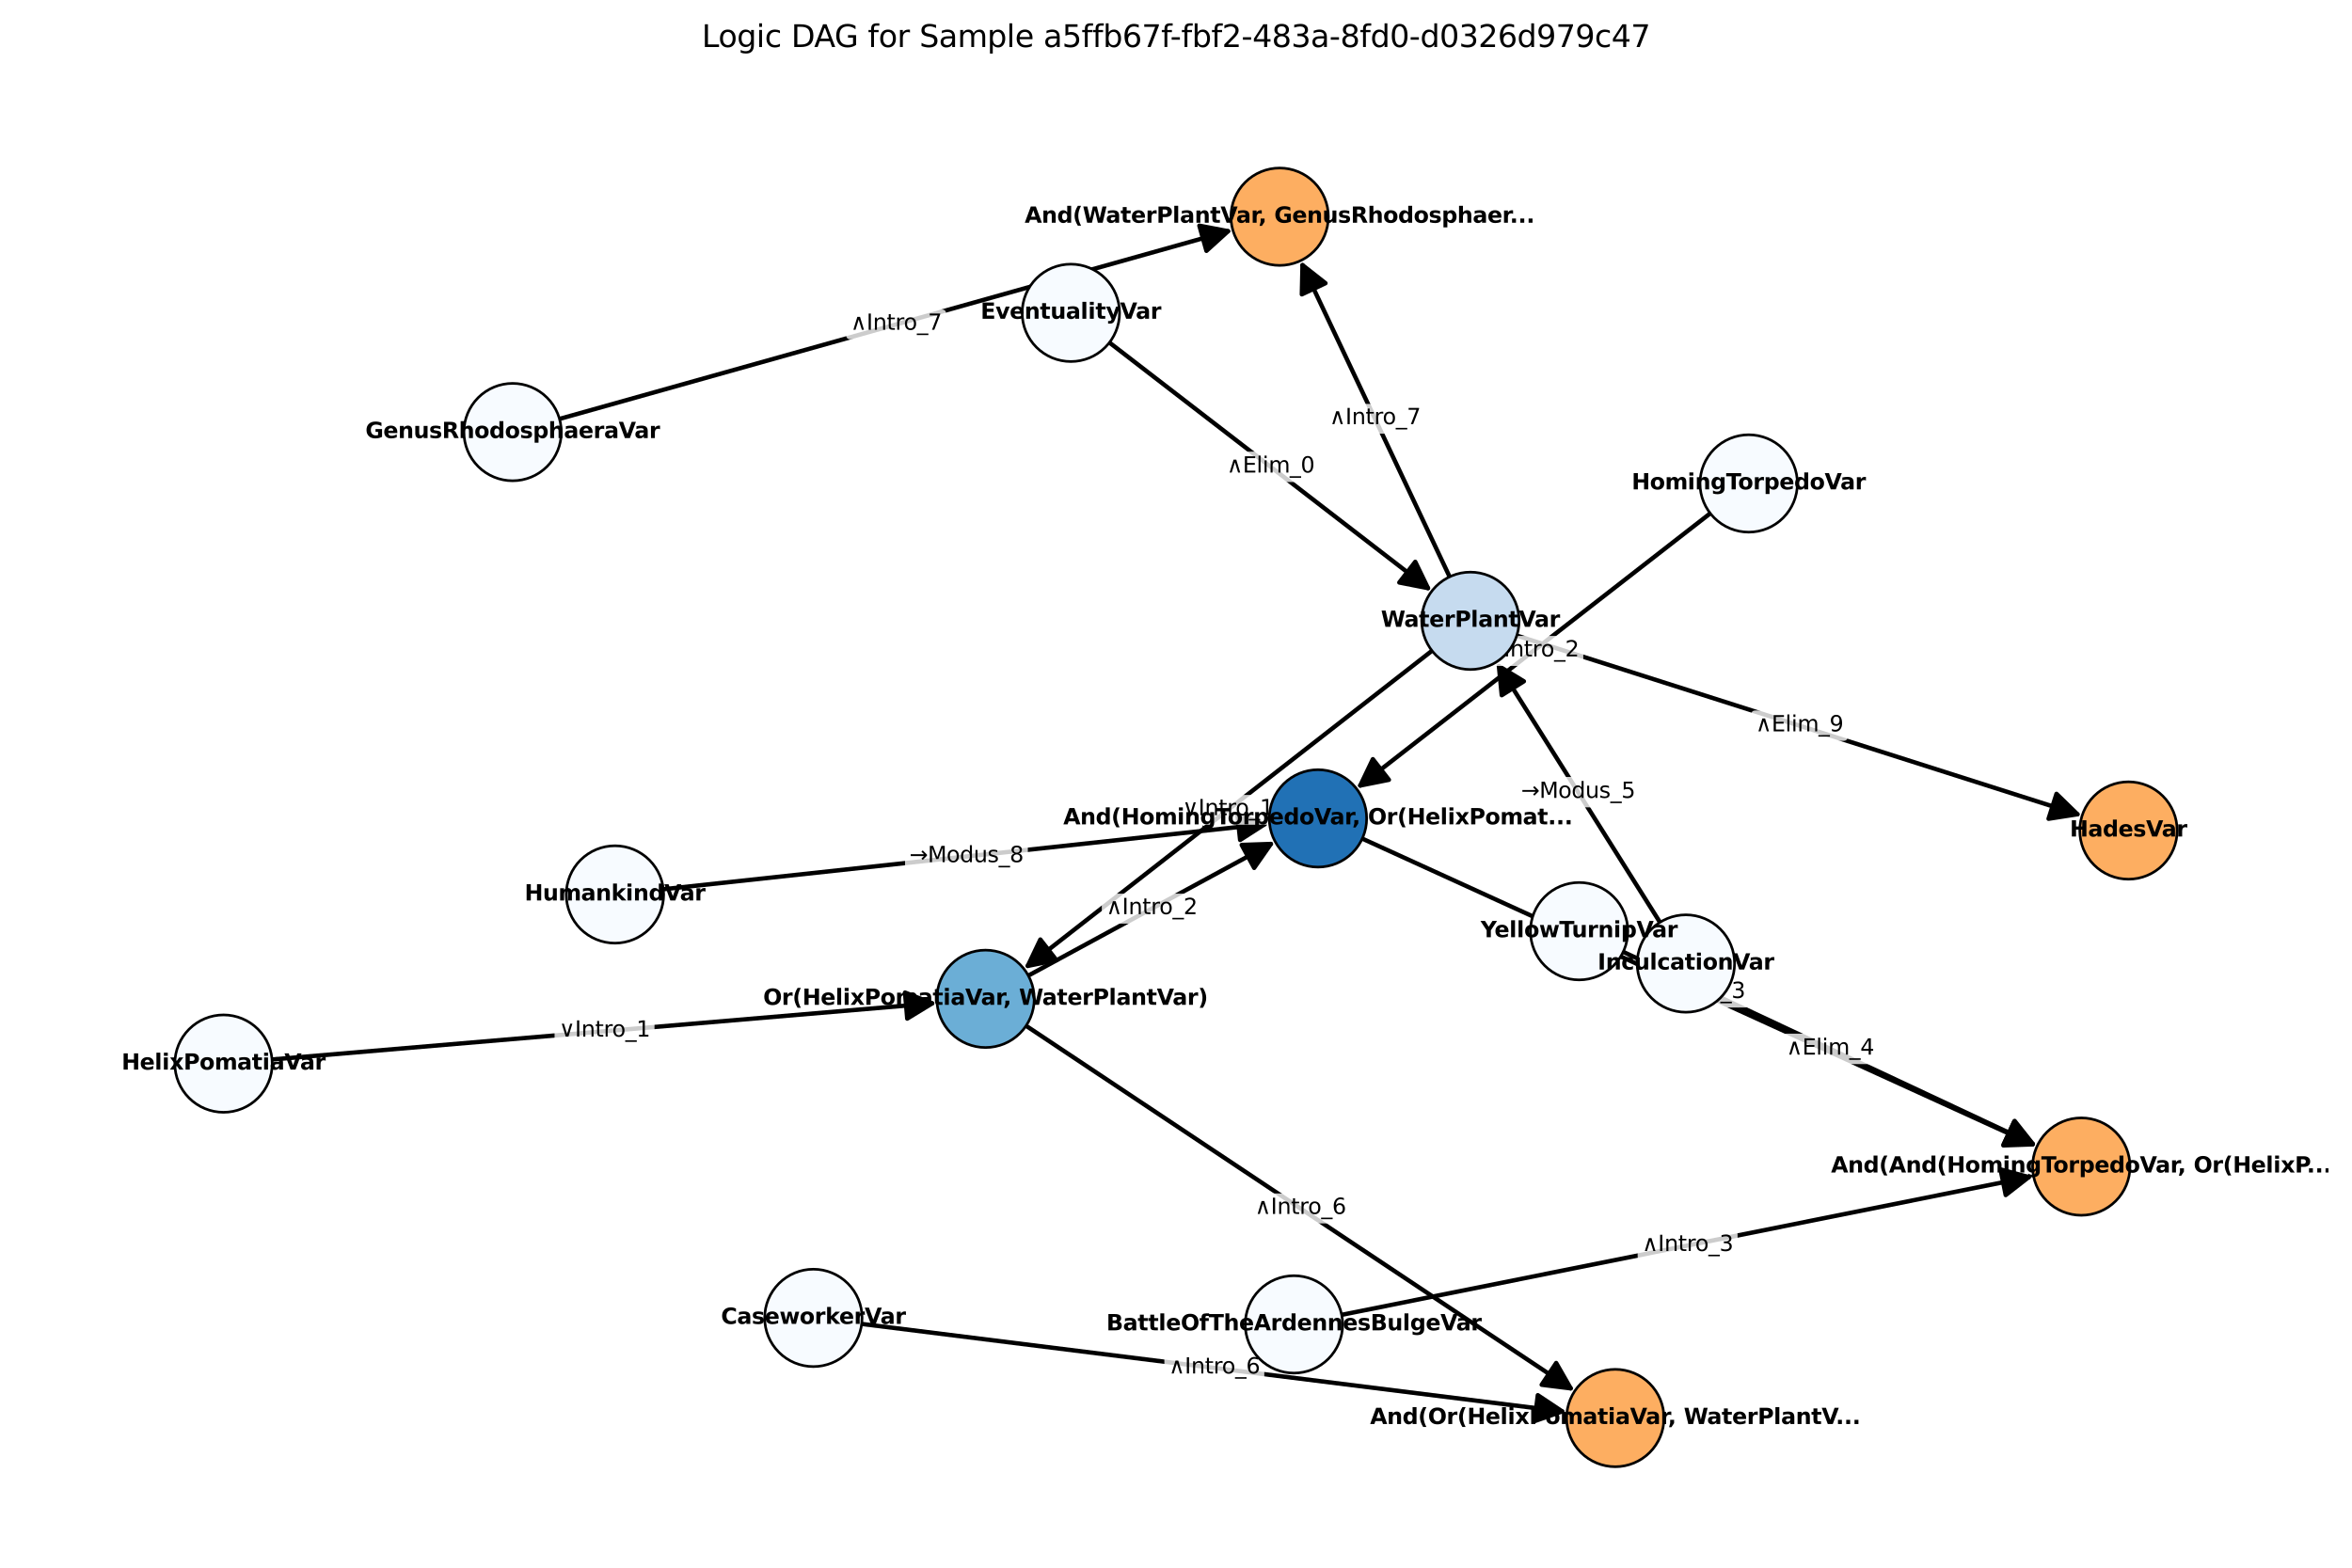 <?xml version="1.0" encoding="utf-8" standalone="no"?>
<!DOCTYPE svg PUBLIC "-//W3C//DTD SVG 1.1//EN"
  "http://www.w3.org/Graphics/SVG/1.1/DTD/svg11.dtd">
<svg xmlns:xlink="http://www.w3.org/1999/xlink" width="1080pt" height="720pt" viewBox="0 0 1080 720" xmlns="http://www.w3.org/2000/svg" version="1.1">
 <defs>
  <style type="text/css">*{stroke-linejoin: round; stroke-linecap: butt}</style>
 </defs>
 <g id="figure_1">
  <g id="patch_1">
   <path d="M 0 720 
L 1080 720 
L 1080 0 
L 0 0 
z
" style="fill: #ffffff"/>
  </g>
  <g id="axes_1">
   <g id="patch_2">
    <path d="M 509.427 157.331 
Q 583.452 214.401 655.707 270.107 
" clip-path="url(#p0ad6cc16a2)" style="fill: none; stroke: #000000; stroke-width: 2; stroke-linecap: round"/>
    <path d="M 649.867 258.028 
L 655.707 270.107 
L 642.54 267.532 
z
" clip-path="url(#p0ad6cc16a2)" style="stroke: #000000; stroke-width: 2; stroke-linecap: round"/>
   </g>
   <g id="patch_3">
    <path d="M 657.55 298.875 
Q 563.862 371.931 471.937 443.611 
" clip-path="url(#p0ad6cc16a2)" style="fill: none; stroke: #000000; stroke-width: 2; stroke-linecap: round"/>
    <path d="M 485.089 440.964 
L 471.937 443.611 
L 477.71 431.5 
z
" clip-path="url(#p0ad6cc16a2)" style="stroke: #000000; stroke-width: 2; stroke-linecap: round"/>
   </g>
   <g id="patch_4">
    <path d="M 665.641 264.901 
Q 631.388 192.326 598.089 121.774 
" clip-path="url(#p0ad6cc16a2)" style="fill: none; stroke: #000000; stroke-width: 2; stroke-linecap: round"/>
    <path d="M 597.785 135.187 
L 598.089 121.774 
L 608.637 130.065 
z
" clip-path="url(#p0ad6cc16a2)" style="stroke: #000000; stroke-width: 2; stroke-linecap: round"/>
   </g>
   <g id="patch_5">
    <path d="M 696.491 291.915 
Q 826.271 333.278 953.921 373.963 
" clip-path="url(#p0ad6cc16a2)" style="fill: none; stroke: #000000; stroke-width: 2; stroke-linecap: round"/>
    <path d="M 944.31 364.602 
L 953.921 373.963 
L 940.666 376.036 
z
" clip-path="url(#p0ad6cc16a2)" style="stroke: #000000; stroke-width: 2; stroke-linecap: round"/>
   </g>
   <g id="patch_6">
    <path d="M 124.927 486.592 
Q 277.594 473.611 428.034 460.82 
" clip-path="url(#p0ad6cc16a2)" style="fill: none; stroke: #000000; stroke-width: 2; stroke-linecap: round"/>
    <path d="M 415.569 455.858 
L 428.034 460.82 
L 416.585 467.815 
z
" clip-path="url(#p0ad6cc16a2)" style="stroke: #000000; stroke-width: 2; stroke-linecap: round"/>
   </g>
   <g id="patch_7">
    <path d="M 472.191 448.069 
Q 528.866 417.304 583.575 387.606 
" clip-path="url(#p0ad6cc16a2)" style="fill: none; stroke: #000000; stroke-width: 2; stroke-linecap: round"/>
    <path d="M 570.166 388.058 
L 583.575 387.606 
L 575.891 398.604 
z
" clip-path="url(#p0ad6cc16a2)" style="stroke: #000000; stroke-width: 2; stroke-linecap: round"/>
   </g>
   <g id="patch_8">
    <path d="M 471.153 471.129 
Q 597.125 555.002 721.235 637.635 
" clip-path="url(#p0ad6cc16a2)" style="fill: none; stroke: #000000; stroke-width: 2; stroke-linecap: round"/>
    <path d="M 714.572 625.99 
L 721.235 637.635 
L 707.921 635.979 
z
" clip-path="url(#p0ad6cc16a2)" style="stroke: #000000; stroke-width: 2; stroke-linecap: round"/>
   </g>
   <g id="patch_9">
    <path d="M 785.321 235.769 
Q 704.079 298.958 624.602 360.774 
" clip-path="url(#p0ad6cc16a2)" style="fill: none; stroke: #000000; stroke-width: 2; stroke-linecap: round"/>
    <path d="M 637.758 358.143 
L 624.602 360.774 
L 630.391 348.67 
z
" clip-path="url(#p0ad6cc16a2)" style="stroke: #000000; stroke-width: 2; stroke-linecap: round"/>
   </g>
   <g id="patch_10">
    <path d="M 625.53 385.154 
Q 780.437 455.828 933.31 525.573 
" clip-path="url(#p0ad6cc16a2)" style="fill: none; stroke: #000000; stroke-width: 2; stroke-linecap: round"/>
    <path d="M 924.883 515.133 
L 933.31 525.573 
L 919.902 526.051 
z
" clip-path="url(#p0ad6cc16a2)" style="stroke: #000000; stroke-width: 2; stroke-linecap: round"/>
   </g>
   <g id="patch_11">
    <path d="M 616.083 603.866 
Q 774.925 572.022 931.575 540.617 
" clip-path="url(#p0ad6cc16a2)" style="fill: none; stroke: #000000; stroke-width: 2; stroke-linecap: round"/>
    <path d="M 918.63 537.093 
L 931.575 540.617 
L 920.989 548.859 
z
" clip-path="url(#p0ad6cc16a2)" style="stroke: #000000; stroke-width: 2; stroke-linecap: round"/>
   </g>
   <g id="patch_12">
    <path d="M 745.362 437.168 
Q 840.402 481.729 933.418 525.34 
" clip-path="url(#p0ad6cc16a2)" style="fill: none; stroke: #000000; stroke-width: 2; stroke-linecap: round"/>
    <path d="M 925.1 514.814 
L 933.418 525.34 
L 920.005 525.679 
z
" clip-path="url(#p0ad6cc16a2)" style="stroke: #000000; stroke-width: 2; stroke-linecap: round"/>
   </g>
   <g id="patch_13">
    <path d="M 762.227 423.591 
Q 724.655 363.821 688.273 305.944 
" clip-path="url(#p0ad6cc16a2)" style="fill: none; stroke: #000000; stroke-width: 2; stroke-linecap: round"/>
    <path d="M 689.579 319.296 
L 688.273 305.944 
L 699.739 312.91 
z
" clip-path="url(#p0ad6cc16a2)" style="stroke: #000000; stroke-width: 2; stroke-linecap: round"/>
   </g>
   <g id="patch_14">
    <path d="M 395.681 608.049 
Q 557.601 628.273 717.303 648.219 
" clip-path="url(#p0ad6cc16a2)" style="fill: none; stroke: #000000; stroke-width: 2; stroke-linecap: round"/>
    <path d="M 706.139 640.778 
L 717.303 648.219 
L 704.652 652.686 
z
" clip-path="url(#p0ad6cc16a2)" style="stroke: #000000; stroke-width: 2; stroke-linecap: round"/>
   </g>
   <g id="patch_15">
    <path d="M 256.915 192.399 
Q 411.489 148.989 563.911 106.183 
" clip-path="url(#p0ad6cc16a2)" style="fill: none; stroke: #000000; stroke-width: 2; stroke-linecap: round"/>
    <path d="M 550.736 103.651 
L 563.911 106.183 
L 553.98 115.204 
z
" clip-path="url(#p0ad6cc16a2)" style="stroke: #000000; stroke-width: 2; stroke-linecap: round"/>
   </g>
   <g id="patch_16">
    <path d="M 304.605 408.398 
Q 443.781 393.339 580.734 378.52 
" clip-path="url(#p0ad6cc16a2)" style="fill: none; stroke: #000000; stroke-width: 2; stroke-linecap: round"/>
    <path d="M 568.158 373.845 
L 580.734 378.52 
L 569.449 385.776 
z
" clip-path="url(#p0ad6cc16a2)" style="stroke: #000000; stroke-width: 2; stroke-linecap: round"/>
   </g>
   <g id="text_1">
    <g id="patch_17">
     <path d="M 563.304 221.38 
L 603.601 221.38 
Q 605.601 221.38 605.601 219.38 
L 605.601 209.424 
Q 605.601 207.424 603.601 207.424 
L 563.304 207.424 
Q 561.304 207.424 561.304 209.424 
L 561.304 219.38 
Q 561.304 221.38 563.304 221.38 
z
" clip-path="url(#p0ad6cc16a2)" style="fill: #ffffff; opacity: 0.8"/>
    </g>
    <g clip-path="url(#p0ad6cc16a2)">
     <!-- ∧Elim_0 -->
     <g transform="translate(563.304 217.022) scale(0.1 -0.1)">
      <defs>
       <path id="DejaVuSans-2227" d="M 825 0 
L 1953 3706 
L 2734 3706 
L 3859 0 
L 3250 0 
L 2344 2938 
L 1434 0 
L 825 0 
z
" transform="scale(0.016)"/>
       <path id="DejaVuSans-45" d="M 628 4666 
L 3578 4666 
L 3578 4134 
L 1259 4134 
L 1259 2753 
L 3481 2753 
L 3481 2222 
L 1259 2222 
L 1259 531 
L 3634 531 
L 3634 0 
L 628 0 
L 628 4666 
z
" transform="scale(0.016)"/>
       <path id="DejaVuSans-6c" d="M 603 4863 
L 1178 4863 
L 1178 0 
L 603 0 
L 603 4863 
z
" transform="scale(0.016)"/>
       <path id="DejaVuSans-69" d="M 603 3500 
L 1178 3500 
L 1178 0 
L 603 0 
L 603 3500 
z
M 603 4863 
L 1178 4863 
L 1178 4134 
L 603 4134 
L 603 4863 
z
" transform="scale(0.016)"/>
       <path id="DejaVuSans-6d" d="M 3328 2828 
Q 3544 3216 3844 3400 
Q 4144 3584 4550 3584 
Q 5097 3584 5394 3201 
Q 5691 2819 5691 2113 
L 5691 0 
L 5113 0 
L 5113 2094 
Q 5113 2597 4934 2840 
Q 4756 3084 4391 3084 
Q 3944 3084 3684 2787 
Q 3425 2491 3425 1978 
L 3425 0 
L 2847 0 
L 2847 2094 
Q 2847 2600 2669 2842 
Q 2491 3084 2119 3084 
Q 1678 3084 1418 2786 
Q 1159 2488 1159 1978 
L 1159 0 
L 581 0 
L 581 3500 
L 1159 3500 
L 1159 2956 
Q 1356 3278 1631 3431 
Q 1906 3584 2284 3584 
Q 2666 3584 2933 3390 
Q 3200 3197 3328 2828 
z
" transform="scale(0.016)"/>
       <path id="DejaVuSans-5f" d="M 3263 -1063 
L 3263 -1509 
L -63 -1509 
L -63 -1063 
L 3263 -1063 
z
" transform="scale(0.016)"/>
       <path id="DejaVuSans-30" d="M 2034 4250 
Q 1547 4250 1301 3770 
Q 1056 3291 1056 2328 
Q 1056 1369 1301 889 
Q 1547 409 2034 409 
Q 2525 409 2770 889 
Q 3016 1369 3016 2328 
Q 3016 3291 2770 3770 
Q 2525 4250 2034 4250 
z
M 2034 4750 
Q 2819 4750 3233 4129 
Q 3647 3509 3647 2328 
Q 3647 1150 3233 529 
Q 2819 -91 2034 -91 
Q 1250 -91 836 529 
Q 422 1150 422 2328 
Q 422 3509 836 4129 
Q 1250 4750 2034 4750 
z
" transform="scale(0.016)"/>
      </defs>
      <use xlink:href="#DejaVuSans-2227"/>
      <use xlink:href="#DejaVuSans-45" x="73.193"/>
      <use xlink:href="#DejaVuSans-6c" x="136.377"/>
      <use xlink:href="#DejaVuSans-69" x="164.16"/>
      <use xlink:href="#DejaVuSans-6d" x="191.943"/>
      <use xlink:href="#DejaVuSans-5f" x="289.355"/>
      <use xlink:href="#DejaVuSans-30" x="339.355"/>
     </g>
    </g>
   </g>
   <g id="text_2">
    <g id="patch_18">
     <path d="M 542.916 378.769 
L 584.809 378.769 
Q 586.809 378.769 586.809 376.769 
L 586.809 367.091 
Q 586.809 365.091 584.809 365.091 
L 542.916 365.091 
Q 540.916 365.091 540.916 367.091 
L 540.916 376.769 
Q 540.916 378.769 542.916 378.769 
z
" clip-path="url(#p0ad6cc16a2)" style="fill: #ffffff; opacity: 0.8"/>
    </g>
    <g clip-path="url(#p0ad6cc16a2)">
     <!-- ∨Intro_1 -->
     <g transform="translate(542.916 374.411) scale(0.1 -0.1)">
      <defs>
       <path id="DejaVuSans-2228" d="M 825 3706 
L 1434 3706 
L 2344 769 
L 3250 3706 
L 3859 3706 
L 2734 0 
L 1953 0 
L 825 3706 
z
" transform="scale(0.016)"/>
       <path id="DejaVuSans-49" d="M 628 4666 
L 1259 4666 
L 1259 0 
L 628 0 
L 628 4666 
z
" transform="scale(0.016)"/>
       <path id="DejaVuSans-6e" d="M 3513 2113 
L 3513 0 
L 2938 0 
L 2938 2094 
Q 2938 2591 2744 2837 
Q 2550 3084 2163 3084 
Q 1697 3084 1428 2787 
Q 1159 2491 1159 1978 
L 1159 0 
L 581 0 
L 581 3500 
L 1159 3500 
L 1159 2956 
Q 1366 3272 1645 3428 
Q 1925 3584 2291 3584 
Q 2894 3584 3203 3211 
Q 3513 2838 3513 2113 
z
" transform="scale(0.016)"/>
       <path id="DejaVuSans-74" d="M 1172 4494 
L 1172 3500 
L 2356 3500 
L 2356 3053 
L 1172 3053 
L 1172 1153 
Q 1172 725 1289 603 
Q 1406 481 1766 481 
L 2356 481 
L 2356 0 
L 1766 0 
Q 1100 0 847 248 
Q 594 497 594 1153 
L 594 3053 
L 172 3053 
L 172 3500 
L 594 3500 
L 594 4494 
L 1172 4494 
z
" transform="scale(0.016)"/>
       <path id="DejaVuSans-72" d="M 2631 2963 
Q 2534 3019 2420 3045 
Q 2306 3072 2169 3072 
Q 1681 3072 1420 2755 
Q 1159 2438 1159 1844 
L 1159 0 
L 581 0 
L 581 3500 
L 1159 3500 
L 1159 2956 
Q 1341 3275 1631 3429 
Q 1922 3584 2338 3584 
Q 2397 3584 2469 3576 
Q 2541 3569 2628 3553 
L 2631 2963 
z
" transform="scale(0.016)"/>
       <path id="DejaVuSans-6f" d="M 1959 3097 
Q 1497 3097 1228 2736 
Q 959 2375 959 1747 
Q 959 1119 1226 758 
Q 1494 397 1959 397 
Q 2419 397 2687 759 
Q 2956 1122 2956 1747 
Q 2956 2369 2687 2733 
Q 2419 3097 1959 3097 
z
M 1959 3584 
Q 2709 3584 3137 3096 
Q 3566 2609 3566 1747 
Q 3566 888 3137 398 
Q 2709 -91 1959 -91 
Q 1206 -91 779 398 
Q 353 888 353 1747 
Q 353 2609 779 3096 
Q 1206 3584 1959 3584 
z
" transform="scale(0.016)"/>
       <path id="DejaVuSans-31" d="M 794 531 
L 1825 531 
L 1825 4091 
L 703 3866 
L 703 4441 
L 1819 4666 
L 2450 4666 
L 2450 531 
L 3481 531 
L 3481 0 
L 794 0 
L 794 531 
z
" transform="scale(0.016)"/>
      </defs>
      <use xlink:href="#DejaVuSans-2228"/>
      <use xlink:href="#DejaVuSans-49" x="73.193"/>
      <use xlink:href="#DejaVuSans-6e" x="102.686"/>
      <use xlink:href="#DejaVuSans-74" x="166.064"/>
      <use xlink:href="#DejaVuSans-72" x="205.273"/>
      <use xlink:href="#DejaVuSans-6f" x="244.137"/>
      <use xlink:href="#DejaVuSans-5f" x="305.318"/>
      <use xlink:href="#DejaVuSans-31" x="355.318"/>
     </g>
    </g>
   </g>
   <g id="text_3">
    <g id="patch_19">
     <path d="M 610.441 199.167 
L 652.335 199.167 
Q 654.335 199.167 654.335 197.167 
L 654.335 187.489 
Q 654.335 185.489 652.335 185.489 
L 610.441 185.489 
Q 608.441 185.489 608.441 187.489 
L 608.441 197.167 
Q 608.441 199.167 610.441 199.167 
z
" clip-path="url(#p0ad6cc16a2)" style="fill: #ffffff; opacity: 0.8"/>
    </g>
    <g clip-path="url(#p0ad6cc16a2)">
     <!-- ∧Intro_7 -->
     <g transform="translate(610.441 194.809) scale(0.1 -0.1)">
      <defs>
       <path id="DejaVuSans-37" d="M 525 4666 
L 3525 4666 
L 3525 4397 
L 1831 0 
L 1172 0 
L 2766 4134 
L 525 4134 
L 525 4666 
z
" transform="scale(0.016)"/>
      </defs>
      <use xlink:href="#DejaVuSans-2227"/>
      <use xlink:href="#DejaVuSans-49" x="73.193"/>
      <use xlink:href="#DejaVuSans-6e" x="102.686"/>
      <use xlink:href="#DejaVuSans-74" x="166.064"/>
      <use xlink:href="#DejaVuSans-72" x="205.273"/>
      <use xlink:href="#DejaVuSans-6f" x="244.137"/>
      <use xlink:href="#DejaVuSans-5f" x="305.318"/>
      <use xlink:href="#DejaVuSans-37" x="355.318"/>
     </g>
    </g>
   </g>
   <g id="text_4">
    <g id="patch_20">
     <path d="M 806.122 340.256 
L 846.419 340.256 
Q 848.419 340.256 848.419 338.256 
L 848.419 328.3 
Q 848.419 326.3 846.419 326.3 
L 806.122 326.3 
Q 804.122 326.3 804.122 328.3 
L 804.122 338.256 
Q 804.122 340.256 806.122 340.256 
z
" clip-path="url(#p0ad6cc16a2)" style="fill: #ffffff; opacity: 0.8"/>
    </g>
    <g clip-path="url(#p0ad6cc16a2)">
     <!-- ∧Elim_9 -->
     <g transform="translate(806.122 335.898) scale(0.1 -0.1)">
      <defs>
       <path id="DejaVuSans-39" d="M 703 97 
L 703 672 
Q 941 559 1184 500 
Q 1428 441 1663 441 
Q 2288 441 2617 861 
Q 2947 1281 2994 2138 
Q 2813 1869 2534 1725 
Q 2256 1581 1919 1581 
Q 1219 1581 811 2004 
Q 403 2428 403 3163 
Q 403 3881 828 4315 
Q 1253 4750 1959 4750 
Q 2769 4750 3195 4129 
Q 3622 3509 3622 2328 
Q 3622 1225 3098 567 
Q 2575 -91 1691 -91 
Q 1453 -91 1209 -44 
Q 966 3 703 97 
z
M 1959 2075 
Q 2384 2075 2632 2365 
Q 2881 2656 2881 3163 
Q 2881 3666 2632 3958 
Q 2384 4250 1959 4250 
Q 1534 4250 1286 3958 
Q 1038 3666 1038 3163 
Q 1038 2656 1286 2365 
Q 1534 2075 1959 2075 
z
" transform="scale(0.016)"/>
      </defs>
      <use xlink:href="#DejaVuSans-2227"/>
      <use xlink:href="#DejaVuSans-45" x="73.193"/>
      <use xlink:href="#DejaVuSans-6c" x="136.377"/>
      <use xlink:href="#DejaVuSans-69" x="164.16"/>
      <use xlink:href="#DejaVuSans-6d" x="191.943"/>
      <use xlink:href="#DejaVuSans-5f" x="289.355"/>
      <use xlink:href="#DejaVuSans-39" x="339.355"/>
     </g>
    </g>
   </g>
   <g id="text_5">
    <g id="patch_21">
     <path d="M 256.645 480.45 
L 298.539 480.45 
Q 300.539 480.45 300.539 478.45 
L 300.539 468.772 
Q 300.539 466.772 298.539 466.772 
L 256.645 466.772 
Q 254.645 466.772 254.645 468.772 
L 254.645 478.45 
Q 254.645 480.45 256.645 480.45 
z
" clip-path="url(#p0ad6cc16a2)" style="fill: #ffffff; opacity: 0.8"/>
    </g>
    <g clip-path="url(#p0ad6cc16a2)">
     <!-- ∨Intro_1 -->
     <g transform="translate(256.645 476.093) scale(0.1 -0.1)">
      <use xlink:href="#DejaVuSans-2228"/>
      <use xlink:href="#DejaVuSans-49" x="73.193"/>
      <use xlink:href="#DejaVuSans-6e" x="102.686"/>
      <use xlink:href="#DejaVuSans-74" x="166.064"/>
      <use xlink:href="#DejaVuSans-72" x="205.273"/>
      <use xlink:href="#DejaVuSans-6f" x="244.137"/>
      <use xlink:href="#DejaVuSans-5f" x="305.318"/>
      <use xlink:href="#DejaVuSans-31" x="355.318"/>
     </g>
    </g>
   </g>
   <g id="text_6">
    <g id="patch_22">
     <path d="M 507.917 424.195 
L 549.811 424.195 
Q 551.811 424.195 551.811 422.195 
L 551.811 412.415 
Q 551.811 410.415 549.811 410.415 
L 507.917 410.415 
Q 505.917 410.415 505.917 412.415 
L 505.917 422.195 
Q 505.917 424.195 507.917 424.195 
z
" clip-path="url(#p0ad6cc16a2)" style="fill: #ffffff; opacity: 0.8"/>
    </g>
    <g clip-path="url(#p0ad6cc16a2)">
     <!-- ∧Intro_2 -->
     <g transform="translate(507.917 419.837) scale(0.1 -0.1)">
      <defs>
       <path id="DejaVuSans-32" d="M 1228 531 
L 3431 531 
L 3431 0 
L 469 0 
L 469 531 
Q 828 903 1448 1529 
Q 2069 2156 2228 2338 
Q 2531 2678 2651 2914 
Q 2772 3150 2772 3378 
Q 2772 3750 2511 3984 
Q 2250 4219 1831 4219 
Q 1534 4219 1204 4116 
Q 875 4013 500 3803 
L 500 4441 
Q 881 4594 1212 4672 
Q 1544 4750 1819 4750 
Q 2544 4750 2975 4387 
Q 3406 4025 3406 3419 
Q 3406 3131 3298 2873 
Q 3191 2616 2906 2266 
Q 2828 2175 2409 1742 
Q 1991 1309 1228 531 
z
" transform="scale(0.016)"/>
      </defs>
      <use xlink:href="#DejaVuSans-2227"/>
      <use xlink:href="#DejaVuSans-49" x="73.193"/>
      <use xlink:href="#DejaVuSans-6e" x="102.686"/>
      <use xlink:href="#DejaVuSans-74" x="166.064"/>
      <use xlink:href="#DejaVuSans-72" x="205.273"/>
      <use xlink:href="#DejaVuSans-6f" x="244.137"/>
      <use xlink:href="#DejaVuSans-5f" x="305.318"/>
      <use xlink:href="#DejaVuSans-32" x="355.318"/>
     </g>
    </g>
   </g>
   <g id="text_7">
    <g id="patch_23">
     <path d="M 576.179 561.892 
L 618.072 561.892 
Q 620.072 561.892 620.072 559.892 
L 620.072 550.112 
Q 620.072 548.112 618.072 548.112 
L 576.179 548.112 
Q 574.179 548.112 574.179 550.112 
L 574.179 559.892 
Q 574.179 561.892 576.179 561.892 
z
" clip-path="url(#p0ad6cc16a2)" style="fill: #ffffff; opacity: 0.8"/>
    </g>
    <g clip-path="url(#p0ad6cc16a2)">
     <!-- ∧Intro_6 -->
     <g transform="translate(576.179 557.534) scale(0.1 -0.1)">
      <defs>
       <path id="DejaVuSans-36" d="M 2113 2584 
Q 1688 2584 1439 2293 
Q 1191 2003 1191 1497 
Q 1191 994 1439 701 
Q 1688 409 2113 409 
Q 2538 409 2786 701 
Q 3034 994 3034 1497 
Q 3034 2003 2786 2293 
Q 2538 2584 2113 2584 
z
M 3366 4563 
L 3366 3988 
Q 3128 4100 2886 4159 
Q 2644 4219 2406 4219 
Q 1781 4219 1451 3797 
Q 1122 3375 1075 2522 
Q 1259 2794 1537 2939 
Q 1816 3084 2150 3084 
Q 2853 3084 3261 2657 
Q 3669 2231 3669 1497 
Q 3669 778 3244 343 
Q 2819 -91 2113 -91 
Q 1303 -91 875 529 
Q 447 1150 447 2328 
Q 447 3434 972 4092 
Q 1497 4750 2381 4750 
Q 2619 4750 2861 4703 
Q 3103 4656 3366 4563 
z
" transform="scale(0.016)"/>
      </defs>
      <use xlink:href="#DejaVuSans-2227"/>
      <use xlink:href="#DejaVuSans-49" x="73.193"/>
      <use xlink:href="#DejaVuSans-6e" x="102.686"/>
      <use xlink:href="#DejaVuSans-74" x="166.064"/>
      <use xlink:href="#DejaVuSans-72" x="205.273"/>
      <use xlink:href="#DejaVuSans-6f" x="244.137"/>
      <use xlink:href="#DejaVuSans-5f" x="305.318"/>
      <use xlink:href="#DejaVuSans-36" x="355.318"/>
     </g>
    </g>
   </g>
   <g id="text_8">
    <g id="patch_24">
     <path d="M 683.134 305.847 
L 725.028 305.847 
Q 727.028 305.847 727.028 303.847 
L 727.028 294.067 
Q 727.028 292.067 725.028 292.067 
L 683.134 292.067 
Q 681.134 292.067 681.134 294.067 
L 681.134 303.847 
Q 681.134 305.847 683.134 305.847 
z
" clip-path="url(#p0ad6cc16a2)" style="fill: #ffffff; opacity: 0.8"/>
    </g>
    <g clip-path="url(#p0ad6cc16a2)">
     <!-- ∧Intro_2 -->
     <g transform="translate(683.134 301.489) scale(0.1 -0.1)">
      <use xlink:href="#DejaVuSans-2227"/>
      <use xlink:href="#DejaVuSans-49" x="73.193"/>
      <use xlink:href="#DejaVuSans-6e" x="102.686"/>
      <use xlink:href="#DejaVuSans-74" x="166.064"/>
      <use xlink:href="#DejaVuSans-72" x="205.273"/>
      <use xlink:href="#DejaVuSans-6f" x="244.137"/>
      <use xlink:href="#DejaVuSans-5f" x="305.318"/>
      <use xlink:href="#DejaVuSans-32" x="355.318"/>
     </g>
    </g>
   </g>
   <g id="text_9">
    <g id="patch_25">
     <path d="M 759.492 462.718 
L 801.386 462.718 
Q 803.386 462.718 803.386 460.718 
L 803.386 450.939 
Q 803.386 448.939 801.386 448.939 
L 759.492 448.939 
Q 757.492 448.939 757.492 450.939 
L 757.492 460.718 
Q 757.492 462.718 759.492 462.718 
z
" clip-path="url(#p0ad6cc16a2)" style="fill: #ffffff; opacity: 0.8"/>
    </g>
    <g clip-path="url(#p0ad6cc16a2)">
     <!-- ∧Intro_3 -->
     <g transform="translate(759.492 458.36) scale(0.1 -0.1)">
      <defs>
       <path id="DejaVuSans-33" d="M 2597 2516 
Q 3050 2419 3304 2112 
Q 3559 1806 3559 1356 
Q 3559 666 3084 287 
Q 2609 -91 1734 -91 
Q 1441 -91 1130 -33 
Q 819 25 488 141 
L 488 750 
Q 750 597 1062 519 
Q 1375 441 1716 441 
Q 2309 441 2620 675 
Q 2931 909 2931 1356 
Q 2931 1769 2642 2001 
Q 2353 2234 1838 2234 
L 1294 2234 
L 1294 2753 
L 1863 2753 
Q 2328 2753 2575 2939 
Q 2822 3125 2822 3475 
Q 2822 3834 2567 4026 
Q 2313 4219 1838 4219 
Q 1578 4219 1281 4162 
Q 984 4106 628 3988 
L 628 4550 
Q 988 4650 1302 4700 
Q 1616 4750 1894 4750 
Q 2613 4750 3031 4423 
Q 3450 4097 3450 3541 
Q 3450 3153 3228 2886 
Q 3006 2619 2597 2516 
z
" transform="scale(0.016)"/>
      </defs>
      <use xlink:href="#DejaVuSans-2227"/>
      <use xlink:href="#DejaVuSans-49" x="73.193"/>
      <use xlink:href="#DejaVuSans-6e" x="102.686"/>
      <use xlink:href="#DejaVuSans-74" x="166.064"/>
      <use xlink:href="#DejaVuSans-72" x="205.273"/>
      <use xlink:href="#DejaVuSans-6f" x="244.137"/>
      <use xlink:href="#DejaVuSans-5f" x="305.318"/>
      <use xlink:href="#DejaVuSans-33" x="355.318"/>
     </g>
    </g>
   </g>
   <g id="text_10">
    <g id="patch_26">
     <path d="M 753.977 578.912 
L 795.871 578.912 
Q 797.871 578.912 797.871 576.912 
L 797.871 567.132 
Q 797.871 565.132 795.871 565.132 
L 753.977 565.132 
Q 751.977 565.132 751.977 567.132 
L 751.977 576.912 
Q 751.977 578.912 753.977 578.912 
z
" clip-path="url(#p0ad6cc16a2)" style="fill: #ffffff; opacity: 0.8"/>
    </g>
    <g clip-path="url(#p0ad6cc16a2)">
     <!-- ∧Intro_3 -->
     <g transform="translate(753.977 574.554) scale(0.1 -0.1)">
      <use xlink:href="#DejaVuSans-2227"/>
      <use xlink:href="#DejaVuSans-49" x="73.193"/>
      <use xlink:href="#DejaVuSans-6e" x="102.686"/>
      <use xlink:href="#DejaVuSans-74" x="166.064"/>
      <use xlink:href="#DejaVuSans-72" x="205.273"/>
      <use xlink:href="#DejaVuSans-6f" x="244.137"/>
      <use xlink:href="#DejaVuSans-5f" x="305.318"/>
      <use xlink:href="#DejaVuSans-33" x="355.318"/>
     </g>
    </g>
   </g>
   <g id="text_11">
    <g id="patch_27">
     <path d="M 820.254 488.707 
L 860.55 488.707 
Q 862.55 488.707 862.55 486.707 
L 862.55 476.751 
Q 862.55 474.751 860.55 474.751 
L 820.254 474.751 
Q 818.254 474.751 818.254 476.751 
L 818.254 486.707 
Q 818.254 488.707 820.254 488.707 
z
" clip-path="url(#p0ad6cc16a2)" style="fill: #ffffff; opacity: 0.8"/>
    </g>
    <g clip-path="url(#p0ad6cc16a2)">
     <!-- ∧Elim_4 -->
     <g transform="translate(820.254 484.349) scale(0.1 -0.1)">
      <defs>
       <path id="DejaVuSans-34" d="M 2419 4116 
L 825 1625 
L 2419 1625 
L 2419 4116 
z
M 2253 4666 
L 3047 4666 
L 3047 1625 
L 3713 1625 
L 3713 1100 
L 3047 1100 
L 3047 0 
L 2419 0 
L 2419 1100 
L 313 1100 
L 313 1709 
L 2253 4666 
z
" transform="scale(0.016)"/>
      </defs>
      <use xlink:href="#DejaVuSans-2227"/>
      <use xlink:href="#DejaVuSans-45" x="73.193"/>
      <use xlink:href="#DejaVuSans-6c" x="136.377"/>
      <use xlink:href="#DejaVuSans-69" x="164.16"/>
      <use xlink:href="#DejaVuSans-6d" x="191.943"/>
      <use xlink:href="#DejaVuSans-5f" x="289.355"/>
      <use xlink:href="#DejaVuSans-34" x="339.355"/>
     </g>
    </g>
   </g>
   <g id="text_12">
    <g id="patch_28">
     <path d="M 698.465 370.802 
L 750.849 370.802 
Q 752.849 370.802 752.849 368.802 
L 752.849 358.846 
Q 752.849 356.846 750.849 356.846 
L 698.465 356.846 
Q 696.465 356.846 696.465 358.846 
L 696.465 368.802 
Q 696.465 370.802 698.465 370.802 
z
" clip-path="url(#p0ad6cc16a2)" style="fill: #ffffff; opacity: 0.8"/>
    </g>
    <g clip-path="url(#p0ad6cc16a2)">
     <!-- →Modus_5 -->
     <g transform="translate(698.465 366.444) scale(0.1 -0.1)">
      <defs>
       <path id="DejaVuSans-2192" d="M 5050 2147 
L 5050 1866 
L 3822 638 
L 3447 1013 
L 4175 1741 
L 366 1741 
L 366 2272 
L 4175 2272 
L 3447 3000 
L 3822 3375 
L 5050 2147 
z
" transform="scale(0.016)"/>
       <path id="DejaVuSans-4d" d="M 628 4666 
L 1569 4666 
L 2759 1491 
L 3956 4666 
L 4897 4666 
L 4897 0 
L 4281 0 
L 4281 4097 
L 3078 897 
L 2444 897 
L 1241 4097 
L 1241 0 
L 628 0 
L 628 4666 
z
" transform="scale(0.016)"/>
       <path id="DejaVuSans-64" d="M 2906 2969 
L 2906 4863 
L 3481 4863 
L 3481 0 
L 2906 0 
L 2906 525 
Q 2725 213 2448 61 
Q 2172 -91 1784 -91 
Q 1150 -91 751 415 
Q 353 922 353 1747 
Q 353 2572 751 3078 
Q 1150 3584 1784 3584 
Q 2172 3584 2448 3432 
Q 2725 3281 2906 2969 
z
M 947 1747 
Q 947 1113 1208 752 
Q 1469 391 1925 391 
Q 2381 391 2643 752 
Q 2906 1113 2906 1747 
Q 2906 2381 2643 2742 
Q 2381 3103 1925 3103 
Q 1469 3103 1208 2742 
Q 947 2381 947 1747 
z
" transform="scale(0.016)"/>
       <path id="DejaVuSans-75" d="M 544 1381 
L 544 3500 
L 1119 3500 
L 1119 1403 
Q 1119 906 1312 657 
Q 1506 409 1894 409 
Q 2359 409 2629 706 
Q 2900 1003 2900 1516 
L 2900 3500 
L 3475 3500 
L 3475 0 
L 2900 0 
L 2900 538 
Q 2691 219 2414 64 
Q 2138 -91 1772 -91 
Q 1169 -91 856 284 
Q 544 659 544 1381 
z
M 1991 3584 
L 1991 3584 
z
" transform="scale(0.016)"/>
       <path id="DejaVuSans-73" d="M 2834 3397 
L 2834 2853 
Q 2591 2978 2328 3040 
Q 2066 3103 1784 3103 
Q 1356 3103 1142 2972 
Q 928 2841 928 2578 
Q 928 2378 1081 2264 
Q 1234 2150 1697 2047 
L 1894 2003 
Q 2506 1872 2764 1633 
Q 3022 1394 3022 966 
Q 3022 478 2636 193 
Q 2250 -91 1575 -91 
Q 1294 -91 989 -36 
Q 684 19 347 128 
L 347 722 
Q 666 556 975 473 
Q 1284 391 1588 391 
Q 1994 391 2212 530 
Q 2431 669 2431 922 
Q 2431 1156 2273 1281 
Q 2116 1406 1581 1522 
L 1381 1569 
Q 847 1681 609 1914 
Q 372 2147 372 2553 
Q 372 3047 722 3315 
Q 1072 3584 1716 3584 
Q 2034 3584 2315 3537 
Q 2597 3491 2834 3397 
z
" transform="scale(0.016)"/>
       <path id="DejaVuSans-35" d="M 691 4666 
L 3169 4666 
L 3169 4134 
L 1269 4134 
L 1269 2991 
Q 1406 3038 1543 3061 
Q 1681 3084 1819 3084 
Q 2600 3084 3056 2656 
Q 3513 2228 3513 1497 
Q 3513 744 3044 326 
Q 2575 -91 1722 -91 
Q 1428 -91 1123 -41 
Q 819 9 494 109 
L 494 744 
Q 775 591 1075 516 
Q 1375 441 1709 441 
Q 2250 441 2565 725 
Q 2881 1009 2881 1497 
Q 2881 1984 2565 2268 
Q 2250 2553 1709 2553 
Q 1456 2553 1204 2497 
Q 953 2441 691 2322 
L 691 4666 
z
" transform="scale(0.016)"/>
      </defs>
      <use xlink:href="#DejaVuSans-2192"/>
      <use xlink:href="#DejaVuSans-4d" x="83.789"/>
      <use xlink:href="#DejaVuSans-6f" x="170.068"/>
      <use xlink:href="#DejaVuSans-64" x="231.25"/>
      <use xlink:href="#DejaVuSans-75" x="294.727"/>
      <use xlink:href="#DejaVuSans-73" x="358.105"/>
      <use xlink:href="#DejaVuSans-5f" x="410.205"/>
      <use xlink:href="#DejaVuSans-35" x="460.205"/>
     </g>
    </g>
   </g>
   <g id="text_13">
    <g id="patch_29">
     <path d="M 536.654 635.162 
L 578.548 635.162 
Q 580.548 635.162 580.548 633.162 
L 580.548 623.383 
Q 580.548 621.383 578.548 621.383 
L 536.654 621.383 
Q 534.654 621.383 534.654 623.383 
L 534.654 633.162 
Q 534.654 635.162 536.654 635.162 
z
" clip-path="url(#p0ad6cc16a2)" style="fill: #ffffff; opacity: 0.8"/>
    </g>
    <g clip-path="url(#p0ad6cc16a2)">
     <!-- ∧Intro_6 -->
     <g transform="translate(536.654 630.805) scale(0.1 -0.1)">
      <use xlink:href="#DejaVuSans-2227"/>
      <use xlink:href="#DejaVuSans-49" x="73.193"/>
      <use xlink:href="#DejaVuSans-6e" x="102.686"/>
      <use xlink:href="#DejaVuSans-74" x="166.064"/>
      <use xlink:href="#DejaVuSans-72" x="205.273"/>
      <use xlink:href="#DejaVuSans-6f" x="244.137"/>
      <use xlink:href="#DejaVuSans-5f" x="305.318"/>
      <use xlink:href="#DejaVuSans-36" x="355.318"/>
     </g>
    </g>
   </g>
   <g id="text_14">
    <g id="patch_30">
     <path d="M 390.543 155.827 
L 432.437 155.827 
Q 434.437 155.827 434.437 153.827 
L 434.437 144.149 
Q 434.437 142.149 432.437 142.149 
L 390.543 142.149 
Q 388.543 142.149 388.543 144.149 
L 388.543 153.827 
Q 388.543 155.827 390.543 155.827 
z
" clip-path="url(#p0ad6cc16a2)" style="fill: #ffffff; opacity: 0.8"/>
    </g>
    <g clip-path="url(#p0ad6cc16a2)">
     <!-- ∧Intro_7 -->
     <g transform="translate(390.543 151.47) scale(0.1 -0.1)">
      <use xlink:href="#DejaVuSans-2227"/>
      <use xlink:href="#DejaVuSans-49" x="73.193"/>
      <use xlink:href="#DejaVuSans-6e" x="102.686"/>
      <use xlink:href="#DejaVuSans-74" x="166.064"/>
      <use xlink:href="#DejaVuSans-72" x="205.273"/>
      <use xlink:href="#DejaVuSans-6f" x="244.137"/>
      <use xlink:href="#DejaVuSans-5f" x="305.318"/>
      <use xlink:href="#DejaVuSans-37" x="355.318"/>
     </g>
    </g>
   </g>
   <g id="text_15">
    <g id="patch_31">
     <path d="M 417.589 400.317 
L 469.974 400.317 
Q 471.974 400.317 471.974 398.317 
L 471.974 388.36 
Q 471.974 386.36 469.974 386.36 
L 417.589 386.36 
Q 415.589 386.36 415.589 388.36 
L 415.589 398.317 
Q 415.589 400.317 417.589 400.317 
z
" clip-path="url(#p0ad6cc16a2)" style="fill: #ffffff; opacity: 0.8"/>
    </g>
    <g clip-path="url(#p0ad6cc16a2)">
     <!-- →Modus_8 -->
     <g transform="translate(417.589 395.959) scale(0.1 -0.1)">
      <defs>
       <path id="DejaVuSans-38" d="M 2034 2216 
Q 1584 2216 1326 1975 
Q 1069 1734 1069 1313 
Q 1069 891 1326 650 
Q 1584 409 2034 409 
Q 2484 409 2743 651 
Q 3003 894 3003 1313 
Q 3003 1734 2745 1975 
Q 2488 2216 2034 2216 
z
M 1403 2484 
Q 997 2584 770 2862 
Q 544 3141 544 3541 
Q 544 4100 942 4425 
Q 1341 4750 2034 4750 
Q 2731 4750 3128 4425 
Q 3525 4100 3525 3541 
Q 3525 3141 3298 2862 
Q 3072 2584 2669 2484 
Q 3125 2378 3379 2068 
Q 3634 1759 3634 1313 
Q 3634 634 3220 271 
Q 2806 -91 2034 -91 
Q 1263 -91 848 271 
Q 434 634 434 1313 
Q 434 1759 690 2068 
Q 947 2378 1403 2484 
z
M 1172 3481 
Q 1172 3119 1398 2916 
Q 1625 2713 2034 2713 
Q 2441 2713 2670 2916 
Q 2900 3119 2900 3481 
Q 2900 3844 2670 4047 
Q 2441 4250 2034 4250 
Q 1625 4250 1398 4047 
Q 1172 3844 1172 3481 
z
" transform="scale(0.016)"/>
      </defs>
      <use xlink:href="#DejaVuSans-2192"/>
      <use xlink:href="#DejaVuSans-4d" x="83.789"/>
      <use xlink:href="#DejaVuSans-6f" x="170.068"/>
      <use xlink:href="#DejaVuSans-64" x="231.25"/>
      <use xlink:href="#DejaVuSans-75" x="294.727"/>
      <use xlink:href="#DejaVuSans-73" x="358.105"/>
      <use xlink:href="#DejaVuSans-5f" x="410.205"/>
      <use xlink:href="#DejaVuSans-38" x="460.205"/>
     </g>
    </g>
   </g>
   <g id="PathCollection_1">
    <defs>
     <path id="C0_0_96f8552c06" d="M 0 22.361 
C 5.93 22.361 11.618 20.005 15.811 15.811 
C 20.005 11.618 22.361 5.93 22.361 -0 
C 22.361 -5.93 20.005 -11.618 15.811 -15.811 
C 11.618 -20.005 5.93 -22.361 0 -22.361 
C -5.93 -22.361 -11.618 -20.005 -15.811 -15.811 
C -20.005 -11.618 -22.361 -5.93 -22.361 0 
C -22.361 5.93 -20.005 11.618 -15.811 15.811 
C -11.618 20.005 -5.93 22.361 0 22.361 
z
"/>
    </defs>
    <g clip-path="url(#p0ad6cc16a2)">
     <use xlink:href="#C0_0_96f8552c06" x="491.72" y="143.68" style="fill: #f7fbff; stroke: #000000; stroke-width: 1.2"/>
    </g>
    <g clip-path="url(#p0ad6cc16a2)">
     <use xlink:href="#C0_0_96f8552c06" x="675.185" y="285.124" style="fill: #c6dbef; stroke: #000000; stroke-width: 1.2"/>
    </g>
    <g clip-path="url(#p0ad6cc16a2)">
     <use xlink:href="#C0_0_96f8552c06" x="102.645" y="488.486" style="fill: #f7fbff; stroke: #000000; stroke-width: 1.2"/>
    </g>
    <g clip-path="url(#p0ad6cc16a2)">
     <use xlink:href="#C0_0_96f8552c06" x="452.54" y="458.736" style="fill: #6baed6; stroke: #000000; stroke-width: 1.2"/>
    </g>
    <g clip-path="url(#p0ad6cc16a2)">
     <use xlink:href="#C0_0_96f8552c06" x="802.973" y="222.04" style="fill: #f7fbff; stroke: #000000; stroke-width: 1.2"/>
    </g>
    <g clip-path="url(#p0ad6cc16a2)">
     <use xlink:href="#C0_0_96f8552c06" x="605.188" y="375.874" style="fill: #2171b5; stroke: #000000; stroke-width: 1.2"/>
    </g>
    <g clip-path="url(#p0ad6cc16a2)">
     <use xlink:href="#C0_0_96f8552c06" x="955.69" y="535.783" style="fill: #fdae61; stroke: #000000; stroke-width: 1.2"/>
    </g>
    <g clip-path="url(#p0ad6cc16a2)">
     <use xlink:href="#C0_0_96f8552c06" x="594.158" y="608.261" style="fill: #f7fbff; stroke: #000000; stroke-width: 1.2"/>
    </g>
    <g clip-path="url(#p0ad6cc16a2)">
     <use xlink:href="#C0_0_96f8552c06" x="725.114" y="427.675" style="fill: #f7fbff; stroke: #000000; stroke-width: 1.2"/>
    </g>
    <g clip-path="url(#p0ad6cc16a2)">
     <use xlink:href="#C0_0_96f8552c06" x="774.129" y="442.524" style="fill: #f7fbff; stroke: #000000; stroke-width: 1.2"/>
    </g>
    <g clip-path="url(#p0ad6cc16a2)">
     <use xlink:href="#C0_0_96f8552c06" x="741.711" y="651.268" style="fill: #fdae61; stroke: #000000; stroke-width: 1.2"/>
    </g>
    <g clip-path="url(#p0ad6cc16a2)">
     <use xlink:href="#C0_0_96f8552c06" x="373.49" y="605.277" style="fill: #f7fbff; stroke: #000000; stroke-width: 1.2"/>
    </g>
    <g clip-path="url(#p0ad6cc16a2)">
     <use xlink:href="#C0_0_96f8552c06" x="587.592" y="99.532" style="fill: #fdae61; stroke: #000000; stroke-width: 1.2"/>
    </g>
    <g clip-path="url(#p0ad6cc16a2)">
     <use xlink:href="#C0_0_96f8552c06" x="235.388" y="198.444" style="fill: #f7fbff; stroke: #000000; stroke-width: 1.2"/>
    </g>
    <g clip-path="url(#p0ad6cc16a2)">
     <use xlink:href="#C0_0_96f8552c06" x="282.375" y="410.804" style="fill: #f7fbff; stroke: #000000; stroke-width: 1.2"/>
    </g>
    <g clip-path="url(#p0ad6cc16a2)">
     <use xlink:href="#C0_0_96f8552c06" x="977.355" y="381.432" style="fill: #fdae61; stroke: #000000; stroke-width: 1.2"/>
    </g>
   </g>
   <g id="text_16">
    <g clip-path="url(#p0ad6cc16a2)">
     <!-- EventualityVar -->
     <g transform="translate(450.259 146.4) scale(0.1 -0.1)">
      <defs>
       <path id="DejaVuSans-Bold-45" d="M 588 4666 
L 3834 4666 
L 3834 3756 
L 1791 3756 
L 1791 2888 
L 3713 2888 
L 3713 1978 
L 1791 1978 
L 1791 909 
L 3903 909 
L 3903 0 
L 588 0 
L 588 4666 
z
" transform="scale(0.016)"/>
       <path id="DejaVuSans-Bold-76" d="M 97 3500 
L 1216 3500 
L 2088 1081 
L 2956 3500 
L 4078 3500 
L 2700 0 
L 1472 0 
L 97 3500 
z
" transform="scale(0.016)"/>
       <path id="DejaVuSans-Bold-65" d="M 4031 1759 
L 4031 1441 
L 1416 1441 
Q 1456 1047 1700 850 
Q 1944 653 2381 653 
Q 2734 653 3104 758 
Q 3475 863 3866 1075 
L 3866 213 
Q 3469 63 3072 -14 
Q 2675 -91 2278 -91 
Q 1328 -91 801 392 
Q 275 875 275 1747 
Q 275 2603 792 3093 
Q 1309 3584 2216 3584 
Q 3041 3584 3536 3087 
Q 4031 2591 4031 1759 
z
M 2881 2131 
Q 2881 2450 2695 2645 
Q 2509 2841 2209 2841 
Q 1884 2841 1681 2658 
Q 1478 2475 1428 2131 
L 2881 2131 
z
" transform="scale(0.016)"/>
       <path id="DejaVuSans-Bold-6e" d="M 4056 2131 
L 4056 0 
L 2931 0 
L 2931 347 
L 2931 1631 
Q 2931 2084 2911 2256 
Q 2891 2428 2841 2509 
Q 2775 2619 2662 2680 
Q 2550 2741 2406 2741 
Q 2056 2741 1856 2470 
Q 1656 2200 1656 1722 
L 1656 0 
L 538 0 
L 538 3500 
L 1656 3500 
L 1656 2988 
Q 1909 3294 2193 3439 
Q 2478 3584 2822 3584 
Q 3428 3584 3742 3212 
Q 4056 2841 4056 2131 
z
" transform="scale(0.016)"/>
       <path id="DejaVuSans-Bold-74" d="M 1759 4494 
L 1759 3500 
L 2913 3500 
L 2913 2700 
L 1759 2700 
L 1759 1216 
Q 1759 972 1856 886 
Q 1953 800 2241 800 
L 2816 800 
L 2816 0 
L 1856 0 
Q 1194 0 917 276 
Q 641 553 641 1216 
L 641 2700 
L 84 2700 
L 84 3500 
L 641 3500 
L 641 4494 
L 1759 4494 
z
" transform="scale(0.016)"/>
       <path id="DejaVuSans-Bold-75" d="M 500 1363 
L 500 3500 
L 1625 3500 
L 1625 3150 
Q 1625 2866 1622 2436 
Q 1619 2006 1619 1863 
Q 1619 1441 1641 1255 
Q 1663 1069 1716 984 
Q 1784 875 1895 815 
Q 2006 756 2150 756 
Q 2500 756 2700 1025 
Q 2900 1294 2900 1772 
L 2900 3500 
L 4019 3500 
L 4019 0 
L 2900 0 
L 2900 506 
Q 2647 200 2364 54 
Q 2081 -91 1741 -91 
Q 1134 -91 817 281 
Q 500 653 500 1363 
z
" transform="scale(0.016)"/>
       <path id="DejaVuSans-Bold-61" d="M 2106 1575 
Q 1756 1575 1579 1456 
Q 1403 1338 1403 1106 
Q 1403 894 1545 773 
Q 1688 653 1941 653 
Q 2256 653 2472 879 
Q 2688 1106 2688 1447 
L 2688 1575 
L 2106 1575 
z
M 3816 1997 
L 3816 0 
L 2688 0 
L 2688 519 
Q 2463 200 2181 54 
Q 1900 -91 1497 -91 
Q 953 -91 614 226 
Q 275 544 275 1050 
Q 275 1666 698 1953 
Q 1122 2241 2028 2241 
L 2688 2241 
L 2688 2328 
Q 2688 2594 2478 2717 
Q 2269 2841 1825 2841 
Q 1466 2841 1156 2769 
Q 847 2697 581 2553 
L 581 3406 
Q 941 3494 1303 3539 
Q 1666 3584 2028 3584 
Q 2975 3584 3395 3211 
Q 3816 2838 3816 1997 
z
" transform="scale(0.016)"/>
       <path id="DejaVuSans-Bold-6c" d="M 538 4863 
L 1656 4863 
L 1656 0 
L 538 0 
L 538 4863 
z
" transform="scale(0.016)"/>
       <path id="DejaVuSans-Bold-69" d="M 538 3500 
L 1656 3500 
L 1656 0 
L 538 0 
L 538 3500 
z
M 538 4863 
L 1656 4863 
L 1656 3950 
L 538 3950 
L 538 4863 
z
" transform="scale(0.016)"/>
       <path id="DejaVuSans-Bold-79" d="M 78 3500 
L 1197 3500 
L 2138 1125 
L 2938 3500 
L 4056 3500 
L 2584 -331 
Q 2363 -916 2067 -1148 
Q 1772 -1381 1288 -1381 
L 641 -1381 
L 641 -647 
L 991 -647 
Q 1275 -647 1404 -556 
Q 1534 -466 1606 -231 
L 1638 -134 
L 78 3500 
z
" transform="scale(0.016)"/>
       <path id="DejaVuSans-Bold-56" d="M 31 4666 
L 1241 4666 
L 2478 1222 
L 3713 4666 
L 4922 4666 
L 3194 0 
L 1759 0 
L 31 4666 
z
" transform="scale(0.016)"/>
       <path id="DejaVuSans-Bold-72" d="M 3138 2547 
Q 2991 2616 2845 2648 
Q 2700 2681 2553 2681 
Q 2122 2681 1889 2404 
Q 1656 2128 1656 1613 
L 1656 0 
L 538 0 
L 538 3500 
L 1656 3500 
L 1656 2925 
Q 1872 3269 2151 3426 
Q 2431 3584 2822 3584 
Q 2878 3584 2943 3579 
Q 3009 3575 3134 3559 
L 3138 2547 
z
" transform="scale(0.016)"/>
      </defs>
      <use xlink:href="#DejaVuSans-Bold-45"/>
      <use xlink:href="#DejaVuSans-Bold-76" x="68.311"/>
      <use xlink:href="#DejaVuSans-Bold-65" x="133.496"/>
      <use xlink:href="#DejaVuSans-Bold-6e" x="201.318"/>
      <use xlink:href="#DejaVuSans-Bold-74" x="272.51"/>
      <use xlink:href="#DejaVuSans-Bold-75" x="320.312"/>
      <use xlink:href="#DejaVuSans-Bold-61" x="391.504"/>
      <use xlink:href="#DejaVuSans-Bold-6c" x="458.984"/>
      <use xlink:href="#DejaVuSans-Bold-69" x="493.262"/>
      <use xlink:href="#DejaVuSans-Bold-74" x="527.539"/>
      <use xlink:href="#DejaVuSans-Bold-79" x="575.342"/>
      <use xlink:href="#DejaVuSans-Bold-56" x="640.527"/>
      <use xlink:href="#DejaVuSans-Bold-61" x="712.42"/>
      <use xlink:href="#DejaVuSans-Bold-72" x="779.9"/>
     </g>
    </g>
   </g>
   <g id="text_17">
    <g clip-path="url(#p0ad6cc16a2)">
     <!-- WaterPlantVar -->
     <g transform="translate(634.094 287.883) scale(0.1 -0.1)">
      <defs>
       <path id="DejaVuSans-Bold-57" d="M 191 4666 
L 1344 4666 
L 2150 1275 
L 2950 4666 
L 4109 4666 
L 4909 1275 
L 5716 4666 
L 6859 4666 
L 5759 0 
L 4372 0 
L 3525 3547 
L 2688 0 
L 1300 0 
L 191 4666 
z
" transform="scale(0.016)"/>
       <path id="DejaVuSans-Bold-50" d="M 588 4666 
L 2584 4666 
Q 3475 4666 3951 4270 
Q 4428 3875 4428 3144 
Q 4428 2409 3951 2014 
Q 3475 1619 2584 1619 
L 1791 1619 
L 1791 0 
L 588 0 
L 588 4666 
z
M 1791 3794 
L 1791 2491 
L 2456 2491 
Q 2806 2491 2997 2661 
Q 3188 2831 3188 3144 
Q 3188 3456 2997 3625 
Q 2806 3794 2456 3794 
L 1791 3794 
z
" transform="scale(0.016)"/>
      </defs>
      <use xlink:href="#DejaVuSans-Bold-57"/>
      <use xlink:href="#DejaVuSans-Bold-61" x="106.678"/>
      <use xlink:href="#DejaVuSans-Bold-74" x="174.158"/>
      <use xlink:href="#DejaVuSans-Bold-65" x="221.961"/>
      <use xlink:href="#DejaVuSans-Bold-72" x="289.783"/>
      <use xlink:href="#DejaVuSans-Bold-50" x="339.1"/>
      <use xlink:href="#DejaVuSans-Bold-6c" x="412.391"/>
      <use xlink:href="#DejaVuSans-Bold-61" x="446.668"/>
      <use xlink:href="#DejaVuSans-Bold-6e" x="514.148"/>
      <use xlink:href="#DejaVuSans-Bold-74" x="585.34"/>
      <use xlink:href="#DejaVuSans-Bold-56" x="633.143"/>
      <use xlink:href="#DejaVuSans-Bold-61" x="705.035"/>
      <use xlink:href="#DejaVuSans-Bold-72" x="772.516"/>
     </g>
    </g>
   </g>
   <g id="text_18">
    <g clip-path="url(#p0ad6cc16a2)">
     <!-- HelixPomatiaVar -->
     <g transform="translate(55.819 491.246) scale(0.1 -0.1)">
      <defs>
       <path id="DejaVuSans-Bold-48" d="M 588 4666 
L 1791 4666 
L 1791 2888 
L 3566 2888 
L 3566 4666 
L 4769 4666 
L 4769 0 
L 3566 0 
L 3566 1978 
L 1791 1978 
L 1791 0 
L 588 0 
L 588 4666 
z
" transform="scale(0.016)"/>
       <path id="DejaVuSans-Bold-78" d="M 1422 1791 
L 159 3500 
L 1344 3500 
L 2059 2463 
L 2784 3500 
L 3969 3500 
L 2706 1797 
L 4031 0 
L 2847 0 
L 2059 1106 
L 1281 0 
L 97 0 
L 1422 1791 
z
" transform="scale(0.016)"/>
       <path id="DejaVuSans-Bold-6f" d="M 2203 2784 
Q 1831 2784 1636 2517 
Q 1441 2250 1441 1747 
Q 1441 1244 1636 976 
Q 1831 709 2203 709 
Q 2569 709 2762 976 
Q 2956 1244 2956 1747 
Q 2956 2250 2762 2517 
Q 2569 2784 2203 2784 
z
M 2203 3584 
Q 3106 3584 3614 3096 
Q 4122 2609 4122 1747 
Q 4122 884 3614 396 
Q 3106 -91 2203 -91 
Q 1297 -91 786 396 
Q 275 884 275 1747 
Q 275 2609 786 3096 
Q 1297 3584 2203 3584 
z
" transform="scale(0.016)"/>
       <path id="DejaVuSans-Bold-6d" d="M 3781 2919 
Q 3994 3244 4286 3414 
Q 4578 3584 4928 3584 
Q 5531 3584 5847 3212 
Q 6163 2841 6163 2131 
L 6163 0 
L 5038 0 
L 5038 1825 
Q 5041 1866 5042 1909 
Q 5044 1953 5044 2034 
Q 5044 2406 4934 2573 
Q 4825 2741 4581 2741 
Q 4263 2741 4089 2478 
Q 3916 2216 3909 1719 
L 3909 0 
L 2784 0 
L 2784 1825 
Q 2784 2406 2684 2573 
Q 2584 2741 2328 2741 
Q 2006 2741 1831 2477 
Q 1656 2213 1656 1722 
L 1656 0 
L 531 0 
L 531 3500 
L 1656 3500 
L 1656 2988 
Q 1863 3284 2130 3434 
Q 2397 3584 2719 3584 
Q 3081 3584 3359 3409 
Q 3638 3234 3781 2919 
z
" transform="scale(0.016)"/>
      </defs>
      <use xlink:href="#DejaVuSans-Bold-48"/>
      <use xlink:href="#DejaVuSans-Bold-65" x="83.691"/>
      <use xlink:href="#DejaVuSans-Bold-6c" x="151.514"/>
      <use xlink:href="#DejaVuSans-Bold-69" x="185.791"/>
      <use xlink:href="#DejaVuSans-Bold-78" x="220.068"/>
      <use xlink:href="#DejaVuSans-Bold-50" x="284.57"/>
      <use xlink:href="#DejaVuSans-Bold-6f" x="357.861"/>
      <use xlink:href="#DejaVuSans-Bold-6d" x="426.562"/>
      <use xlink:href="#DejaVuSans-Bold-61" x="530.762"/>
      <use xlink:href="#DejaVuSans-Bold-74" x="598.242"/>
      <use xlink:href="#DejaVuSans-Bold-69" x="646.045"/>
      <use xlink:href="#DejaVuSans-Bold-61" x="680.322"/>
      <use xlink:href="#DejaVuSans-Bold-56" x="747.803"/>
      <use xlink:href="#DejaVuSans-Bold-61" x="819.695"/>
      <use xlink:href="#DejaVuSans-Bold-72" x="887.176"/>
     </g>
    </g>
   </g>
   <g id="text_19">
    <g clip-path="url(#p0ad6cc16a2)">
     <!-- Or(HelixPomatiaVar, WaterPlantVar) -->
     <g transform="translate(350.433 461.496) scale(0.1 -0.1)">
      <defs>
       <path id="DejaVuSans-Bold-4f" d="M 2719 3878 
Q 2169 3878 1866 3472 
Q 1563 3066 1563 2328 
Q 1563 1594 1866 1187 
Q 2169 781 2719 781 
Q 3272 781 3575 1187 
Q 3878 1594 3878 2328 
Q 3878 3066 3575 3472 
Q 3272 3878 2719 3878 
z
M 2719 4750 
Q 3844 4750 4481 4106 
Q 5119 3463 5119 2328 
Q 5119 1197 4481 553 
Q 3844 -91 2719 -91 
Q 1597 -91 958 553 
Q 319 1197 319 2328 
Q 319 3463 958 4106 
Q 1597 4750 2719 4750 
z
" transform="scale(0.016)"/>
       <path id="DejaVuSans-Bold-28" d="M 2413 -844 
L 1484 -844 
Q 1006 -72 778 623 
Q 550 1319 550 2003 
Q 550 2688 779 3389 
Q 1009 4091 1484 4856 
L 2413 4856 
Q 2013 4116 1813 3408 
Q 1613 2700 1613 2009 
Q 1613 1319 1811 609 
Q 2009 -100 2413 -844 
z
" transform="scale(0.016)"/>
       <path id="DejaVuSans-Bold-2c" d="M 653 1209 
L 1778 1209 
L 1778 256 
L 1006 -909 
L 341 -909 
L 653 256 
L 653 1209 
z
" transform="scale(0.016)"/>
       <path id="DejaVuSans-Bold-20" transform="scale(0.016)"/>
       <path id="DejaVuSans-Bold-29" d="M 513 -844 
Q 913 -100 1113 609 
Q 1313 1319 1313 2009 
Q 1313 2700 1113 3408 
Q 913 4116 513 4856 
L 1441 4856 
Q 1916 4091 2145 3389 
Q 2375 2688 2375 2003 
Q 2375 1319 2147 623 
Q 1919 -72 1441 -844 
L 513 -844 
z
" transform="scale(0.016)"/>
      </defs>
      <use xlink:href="#DejaVuSans-Bold-4f"/>
      <use xlink:href="#DejaVuSans-Bold-72" x="85.01"/>
      <use xlink:href="#DejaVuSans-Bold-28" x="134.326"/>
      <use xlink:href="#DejaVuSans-Bold-48" x="180.029"/>
      <use xlink:href="#DejaVuSans-Bold-65" x="263.721"/>
      <use xlink:href="#DejaVuSans-Bold-6c" x="331.543"/>
      <use xlink:href="#DejaVuSans-Bold-69" x="365.82"/>
      <use xlink:href="#DejaVuSans-Bold-78" x="400.098"/>
      <use xlink:href="#DejaVuSans-Bold-50" x="464.6"/>
      <use xlink:href="#DejaVuSans-Bold-6f" x="537.891"/>
      <use xlink:href="#DejaVuSans-Bold-6d" x="606.592"/>
      <use xlink:href="#DejaVuSans-Bold-61" x="710.791"/>
      <use xlink:href="#DejaVuSans-Bold-74" x="778.271"/>
      <use xlink:href="#DejaVuSans-Bold-69" x="826.074"/>
      <use xlink:href="#DejaVuSans-Bold-61" x="860.352"/>
      <use xlink:href="#DejaVuSans-Bold-56" x="927.832"/>
      <use xlink:href="#DejaVuSans-Bold-61" x="999.725"/>
      <use xlink:href="#DejaVuSans-Bold-72" x="1067.205"/>
      <use xlink:href="#DejaVuSans-Bold-2c" x="1101.771"/>
      <use xlink:href="#DejaVuSans-Bold-20" x="1139.76"/>
      <use xlink:href="#DejaVuSans-Bold-57" x="1174.574"/>
      <use xlink:href="#DejaVuSans-Bold-61" x="1281.252"/>
      <use xlink:href="#DejaVuSans-Bold-74" x="1348.732"/>
      <use xlink:href="#DejaVuSans-Bold-65" x="1396.535"/>
      <use xlink:href="#DejaVuSans-Bold-72" x="1464.357"/>
      <use xlink:href="#DejaVuSans-Bold-50" x="1513.674"/>
      <use xlink:href="#DejaVuSans-Bold-6c" x="1586.965"/>
      <use xlink:href="#DejaVuSans-Bold-61" x="1621.242"/>
      <use xlink:href="#DejaVuSans-Bold-6e" x="1688.723"/>
      <use xlink:href="#DejaVuSans-Bold-74" x="1759.914"/>
      <use xlink:href="#DejaVuSans-Bold-56" x="1807.717"/>
      <use xlink:href="#DejaVuSans-Bold-61" x="1879.609"/>
      <use xlink:href="#DejaVuSans-Bold-72" x="1947.09"/>
      <use xlink:href="#DejaVuSans-Bold-29" x="1996.406"/>
     </g>
    </g>
   </g>
   <g id="text_20">
    <g clip-path="url(#p0ad6cc16a2)">
     <!-- HomingTorpedoVar -->
     <g transform="translate(749.223 224.76) scale(0.1 -0.1)">
      <defs>
       <path id="DejaVuSans-Bold-67" d="M 2919 594 
Q 2688 288 2409 144 
Q 2131 0 1766 0 
Q 1125 0 706 504 
Q 288 1009 288 1791 
Q 288 2575 706 3076 
Q 1125 3578 1766 3578 
Q 2131 3578 2409 3434 
Q 2688 3291 2919 2981 
L 2919 3500 
L 4044 3500 
L 4044 353 
Q 4044 -491 3511 -936 
Q 2978 -1381 1966 -1381 
Q 1638 -1381 1331 -1331 
Q 1025 -1281 716 -1178 
L 716 -306 
Q 1009 -475 1290 -558 
Q 1572 -641 1856 -641 
Q 2406 -641 2662 -400 
Q 2919 -159 2919 353 
L 2919 594 
z
M 2181 2772 
Q 1834 2772 1640 2515 
Q 1447 2259 1447 1791 
Q 1447 1309 1634 1061 
Q 1822 813 2181 813 
Q 2531 813 2725 1069 
Q 2919 1325 2919 1791 
Q 2919 2259 2725 2515 
Q 2531 2772 2181 2772 
z
" transform="scale(0.016)"/>
       <path id="DejaVuSans-Bold-54" d="M 31 4666 
L 4331 4666 
L 4331 3756 
L 2784 3756 
L 2784 0 
L 1581 0 
L 1581 3756 
L 31 3756 
L 31 4666 
z
" transform="scale(0.016)"/>
       <path id="DejaVuSans-Bold-70" d="M 1656 506 
L 1656 -1331 
L 538 -1331 
L 538 3500 
L 1656 3500 
L 1656 2988 
Q 1888 3294 2169 3439 
Q 2450 3584 2816 3584 
Q 3463 3584 3878 3070 
Q 4294 2556 4294 1747 
Q 4294 938 3878 423 
Q 3463 -91 2816 -91 
Q 2450 -91 2169 54 
Q 1888 200 1656 506 
z
M 2400 2772 
Q 2041 2772 1848 2508 
Q 1656 2244 1656 1747 
Q 1656 1250 1848 986 
Q 2041 722 2400 722 
Q 2759 722 2948 984 
Q 3138 1247 3138 1747 
Q 3138 2247 2948 2509 
Q 2759 2772 2400 2772 
z
" transform="scale(0.016)"/>
       <path id="DejaVuSans-Bold-64" d="M 2919 2988 
L 2919 4863 
L 4044 4863 
L 4044 0 
L 2919 0 
L 2919 506 
Q 2688 197 2409 53 
Q 2131 -91 1766 -91 
Q 1119 -91 703 423 
Q 288 938 288 1747 
Q 288 2556 703 3070 
Q 1119 3584 1766 3584 
Q 2128 3584 2408 3439 
Q 2688 3294 2919 2988 
z
M 2181 722 
Q 2541 722 2730 984 
Q 2919 1247 2919 1747 
Q 2919 2247 2730 2509 
Q 2541 2772 2181 2772 
Q 1825 2772 1636 2509 
Q 1447 2247 1447 1747 
Q 1447 1247 1636 984 
Q 1825 722 2181 722 
z
" transform="scale(0.016)"/>
      </defs>
      <use xlink:href="#DejaVuSans-Bold-48"/>
      <use xlink:href="#DejaVuSans-Bold-6f" x="83.691"/>
      <use xlink:href="#DejaVuSans-Bold-6d" x="152.393"/>
      <use xlink:href="#DejaVuSans-Bold-69" x="256.592"/>
      <use xlink:href="#DejaVuSans-Bold-6e" x="290.869"/>
      <use xlink:href="#DejaVuSans-Bold-67" x="362.061"/>
      <use xlink:href="#DejaVuSans-Bold-54" x="433.643"/>
      <use xlink:href="#DejaVuSans-Bold-6f" x="488.605"/>
      <use xlink:href="#DejaVuSans-Bold-72" x="557.307"/>
      <use xlink:href="#DejaVuSans-Bold-70" x="606.623"/>
      <use xlink:href="#DejaVuSans-Bold-65" x="678.205"/>
      <use xlink:href="#DejaVuSans-Bold-64" x="746.027"/>
      <use xlink:href="#DejaVuSans-Bold-6f" x="817.609"/>
      <use xlink:href="#DejaVuSans-Bold-56" x="886.311"/>
      <use xlink:href="#DejaVuSans-Bold-61" x="958.203"/>
      <use xlink:href="#DejaVuSans-Bold-72" x="1025.684"/>
     </g>
    </g>
   </g>
   <g id="text_21">
    <g clip-path="url(#p0ad6cc16a2)">
     <!-- And(HomingTorpedoVar, Or(HelixPomat... -->
     <g transform="translate(488.241 378.594) scale(0.1 -0.1)">
      <defs>
       <path id="DejaVuSans-Bold-41" d="M 3419 850 
L 1538 850 
L 1241 0 
L 31 0 
L 1759 4666 
L 3194 4666 
L 4922 0 
L 3713 0 
L 3419 850 
z
M 1838 1716 
L 3116 1716 
L 2478 3572 
L 1838 1716 
z
" transform="scale(0.016)"/>
       <path id="DejaVuSans-Bold-2e" d="M 653 1209 
L 1778 1209 
L 1778 0 
L 653 0 
L 653 1209 
z
" transform="scale(0.016)"/>
      </defs>
      <use xlink:href="#DejaVuSans-Bold-41"/>
      <use xlink:href="#DejaVuSans-Bold-6e" x="77.393"/>
      <use xlink:href="#DejaVuSans-Bold-64" x="148.584"/>
      <use xlink:href="#DejaVuSans-Bold-28" x="220.166"/>
      <use xlink:href="#DejaVuSans-Bold-48" x="265.869"/>
      <use xlink:href="#DejaVuSans-Bold-6f" x="349.561"/>
      <use xlink:href="#DejaVuSans-Bold-6d" x="418.262"/>
      <use xlink:href="#DejaVuSans-Bold-69" x="522.461"/>
      <use xlink:href="#DejaVuSans-Bold-6e" x="556.738"/>
      <use xlink:href="#DejaVuSans-Bold-67" x="627.93"/>
      <use xlink:href="#DejaVuSans-Bold-54" x="699.512"/>
      <use xlink:href="#DejaVuSans-Bold-6f" x="754.475"/>
      <use xlink:href="#DejaVuSans-Bold-72" x="823.176"/>
      <use xlink:href="#DejaVuSans-Bold-70" x="872.492"/>
      <use xlink:href="#DejaVuSans-Bold-65" x="944.074"/>
      <use xlink:href="#DejaVuSans-Bold-64" x="1011.896"/>
      <use xlink:href="#DejaVuSans-Bold-6f" x="1083.479"/>
      <use xlink:href="#DejaVuSans-Bold-56" x="1152.18"/>
      <use xlink:href="#DejaVuSans-Bold-61" x="1224.072"/>
      <use xlink:href="#DejaVuSans-Bold-72" x="1291.553"/>
      <use xlink:href="#DejaVuSans-Bold-2c" x="1326.119"/>
      <use xlink:href="#DejaVuSans-Bold-20" x="1364.107"/>
      <use xlink:href="#DejaVuSans-Bold-4f" x="1398.922"/>
      <use xlink:href="#DejaVuSans-Bold-72" x="1483.932"/>
      <use xlink:href="#DejaVuSans-Bold-28" x="1533.248"/>
      <use xlink:href="#DejaVuSans-Bold-48" x="1578.951"/>
      <use xlink:href="#DejaVuSans-Bold-65" x="1662.643"/>
      <use xlink:href="#DejaVuSans-Bold-6c" x="1730.465"/>
      <use xlink:href="#DejaVuSans-Bold-69" x="1764.742"/>
      <use xlink:href="#DejaVuSans-Bold-78" x="1799.02"/>
      <use xlink:href="#DejaVuSans-Bold-50" x="1863.521"/>
      <use xlink:href="#DejaVuSans-Bold-6f" x="1936.812"/>
      <use xlink:href="#DejaVuSans-Bold-6d" x="2005.514"/>
      <use xlink:href="#DejaVuSans-Bold-61" x="2109.713"/>
      <use xlink:href="#DejaVuSans-Bold-74" x="2177.193"/>
      <use xlink:href="#DejaVuSans-Bold-2e" x="2224.996"/>
      <use xlink:href="#DejaVuSans-Bold-2e" x="2262.984"/>
      <use xlink:href="#DejaVuSans-Bold-2e" x="2300.973"/>
     </g>
    </g>
   </g>
   <g id="text_22">
    <g clip-path="url(#p0ad6cc16a2)">
     <!-- And(And(HomingTorpedoVar, Or(HelixP... -->
     <g transform="translate(840.777 538.503) scale(0.1 -0.1)">
      <use xlink:href="#DejaVuSans-Bold-41"/>
      <use xlink:href="#DejaVuSans-Bold-6e" x="77.393"/>
      <use xlink:href="#DejaVuSans-Bold-64" x="148.584"/>
      <use xlink:href="#DejaVuSans-Bold-28" x="220.166"/>
      <use xlink:href="#DejaVuSans-Bold-41" x="265.869"/>
      <use xlink:href="#DejaVuSans-Bold-6e" x="343.262"/>
      <use xlink:href="#DejaVuSans-Bold-64" x="414.453"/>
      <use xlink:href="#DejaVuSans-Bold-28" x="486.035"/>
      <use xlink:href="#DejaVuSans-Bold-48" x="531.738"/>
      <use xlink:href="#DejaVuSans-Bold-6f" x="615.43"/>
      <use xlink:href="#DejaVuSans-Bold-6d" x="684.131"/>
      <use xlink:href="#DejaVuSans-Bold-69" x="788.33"/>
      <use xlink:href="#DejaVuSans-Bold-6e" x="822.607"/>
      <use xlink:href="#DejaVuSans-Bold-67" x="893.799"/>
      <use xlink:href="#DejaVuSans-Bold-54" x="965.381"/>
      <use xlink:href="#DejaVuSans-Bold-6f" x="1020.344"/>
      <use xlink:href="#DejaVuSans-Bold-72" x="1089.045"/>
      <use xlink:href="#DejaVuSans-Bold-70" x="1138.361"/>
      <use xlink:href="#DejaVuSans-Bold-65" x="1209.943"/>
      <use xlink:href="#DejaVuSans-Bold-64" x="1277.766"/>
      <use xlink:href="#DejaVuSans-Bold-6f" x="1349.348"/>
      <use xlink:href="#DejaVuSans-Bold-56" x="1418.049"/>
      <use xlink:href="#DejaVuSans-Bold-61" x="1489.941"/>
      <use xlink:href="#DejaVuSans-Bold-72" x="1557.422"/>
      <use xlink:href="#DejaVuSans-Bold-2c" x="1591.988"/>
      <use xlink:href="#DejaVuSans-Bold-20" x="1629.977"/>
      <use xlink:href="#DejaVuSans-Bold-4f" x="1664.791"/>
      <use xlink:href="#DejaVuSans-Bold-72" x="1749.801"/>
      <use xlink:href="#DejaVuSans-Bold-28" x="1799.117"/>
      <use xlink:href="#DejaVuSans-Bold-48" x="1844.82"/>
      <use xlink:href="#DejaVuSans-Bold-65" x="1928.512"/>
      <use xlink:href="#DejaVuSans-Bold-6c" x="1996.334"/>
      <use xlink:href="#DejaVuSans-Bold-69" x="2030.611"/>
      <use xlink:href="#DejaVuSans-Bold-78" x="2064.889"/>
      <use xlink:href="#DejaVuSans-Bold-50" x="2129.391"/>
      <use xlink:href="#DejaVuSans-Bold-2e" x="2184.307"/>
      <use xlink:href="#DejaVuSans-Bold-2e" x="2222.295"/>
      <use xlink:href="#DejaVuSans-Bold-2e" x="2260.283"/>
     </g>
    </g>
   </g>
   <g id="text_23">
    <g clip-path="url(#p0ad6cc16a2)">
     <!-- BattleOfTheArdennesBulgeVar -->
     <g transform="translate(508.02 610.981) scale(0.1 -0.1)">
      <defs>
       <path id="DejaVuSans-Bold-42" d="M 2456 2859 
Q 2741 2859 2887 2984 
Q 3034 3109 3034 3353 
Q 3034 3594 2887 3720 
Q 2741 3847 2456 3847 
L 1791 3847 
L 1791 2859 
L 2456 2859 
z
M 2497 819 
Q 2859 819 3042 972 
Q 3225 1125 3225 1434 
Q 3225 1738 3044 1889 
Q 2863 2041 2497 2041 
L 1791 2041 
L 1791 819 
L 2497 819 
z
M 3616 2497 
Q 4003 2384 4215 2081 
Q 4428 1778 4428 1338 
Q 4428 663 3972 331 
Q 3516 0 2584 0 
L 588 0 
L 588 4666 
L 2394 4666 
Q 3366 4666 3802 4372 
Q 4238 4078 4238 3431 
Q 4238 3091 4078 2852 
Q 3919 2613 3616 2497 
z
" transform="scale(0.016)"/>
       <path id="DejaVuSans-Bold-66" d="M 2841 4863 
L 2841 4128 
L 2222 4128 
Q 1984 4128 1890 4042 
Q 1797 3956 1797 3744 
L 1797 3500 
L 2753 3500 
L 2753 2700 
L 1797 2700 
L 1797 0 
L 678 0 
L 678 2700 
L 122 2700 
L 122 3500 
L 678 3500 
L 678 3744 
Q 678 4316 997 4589 
Q 1316 4863 1984 4863 
L 2841 4863 
z
" transform="scale(0.016)"/>
       <path id="DejaVuSans-Bold-68" d="M 4056 2131 
L 4056 0 
L 2931 0 
L 2931 347 
L 2931 1625 
Q 2931 2084 2911 2256 
Q 2891 2428 2841 2509 
Q 2775 2619 2662 2680 
Q 2550 2741 2406 2741 
Q 2056 2741 1856 2470 
Q 1656 2200 1656 1722 
L 1656 0 
L 538 0 
L 538 4863 
L 1656 4863 
L 1656 2988 
Q 1909 3294 2193 3439 
Q 2478 3584 2822 3584 
Q 3428 3584 3742 3212 
Q 4056 2841 4056 2131 
z
" transform="scale(0.016)"/>
       <path id="DejaVuSans-Bold-73" d="M 3272 3391 
L 3272 2541 
Q 2913 2691 2578 2766 
Q 2244 2841 1947 2841 
Q 1628 2841 1473 2761 
Q 1319 2681 1319 2516 
Q 1319 2381 1436 2309 
Q 1553 2238 1856 2203 
L 2053 2175 
Q 2913 2066 3209 1816 
Q 3506 1566 3506 1031 
Q 3506 472 3093 190 
Q 2681 -91 1863 -91 
Q 1516 -91 1145 -36 
Q 775 19 384 128 
L 384 978 
Q 719 816 1070 734 
Q 1422 653 1784 653 
Q 2113 653 2278 743 
Q 2444 834 2444 1013 
Q 2444 1163 2330 1236 
Q 2216 1309 1875 1350 
L 1678 1375 
Q 931 1469 631 1722 
Q 331 1975 331 2491 
Q 331 3047 712 3315 
Q 1094 3584 1881 3584 
Q 2191 3584 2531 3537 
Q 2872 3491 3272 3391 
z
" transform="scale(0.016)"/>
      </defs>
      <use xlink:href="#DejaVuSans-Bold-42"/>
      <use xlink:href="#DejaVuSans-Bold-61" x="76.221"/>
      <use xlink:href="#DejaVuSans-Bold-74" x="143.701"/>
      <use xlink:href="#DejaVuSans-Bold-74" x="191.504"/>
      <use xlink:href="#DejaVuSans-Bold-6c" x="239.307"/>
      <use xlink:href="#DejaVuSans-Bold-65" x="273.584"/>
      <use xlink:href="#DejaVuSans-Bold-4f" x="341.406"/>
      <use xlink:href="#DejaVuSans-Bold-66" x="426.416"/>
      <use xlink:href="#DejaVuSans-Bold-54" x="469.922"/>
      <use xlink:href="#DejaVuSans-Bold-68" x="538.135"/>
      <use xlink:href="#DejaVuSans-Bold-65" x="609.326"/>
      <use xlink:href="#DejaVuSans-Bold-41" x="677.148"/>
      <use xlink:href="#DejaVuSans-Bold-72" x="754.541"/>
      <use xlink:href="#DejaVuSans-Bold-64" x="803.857"/>
      <use xlink:href="#DejaVuSans-Bold-65" x="875.439"/>
      <use xlink:href="#DejaVuSans-Bold-6e" x="943.262"/>
      <use xlink:href="#DejaVuSans-Bold-6e" x="1014.453"/>
      <use xlink:href="#DejaVuSans-Bold-65" x="1085.645"/>
      <use xlink:href="#DejaVuSans-Bold-73" x="1153.467"/>
      <use xlink:href="#DejaVuSans-Bold-42" x="1212.988"/>
      <use xlink:href="#DejaVuSans-Bold-75" x="1289.209"/>
      <use xlink:href="#DejaVuSans-Bold-6c" x="1360.4"/>
      <use xlink:href="#DejaVuSans-Bold-67" x="1394.678"/>
      <use xlink:href="#DejaVuSans-Bold-65" x="1466.26"/>
      <use xlink:href="#DejaVuSans-Bold-56" x="1534.082"/>
      <use xlink:href="#DejaVuSans-Bold-61" x="1605.975"/>
      <use xlink:href="#DejaVuSans-Bold-72" x="1673.455"/>
     </g>
    </g>
   </g>
   <g id="text_24">
    <g clip-path="url(#p0ad6cc16a2)">
     <!-- YellowTurnipVar -->
     <g transform="translate(679.903 430.434) scale(0.1 -0.1)">
      <defs>
       <path id="DejaVuSans-Bold-59" d="M -63 4666 
L 1253 4666 
L 2316 3003 
L 3378 4666 
L 4697 4666 
L 2919 1966 
L 2919 0 
L 1716 0 
L 1716 1966 
L -63 4666 
z
" transform="scale(0.016)"/>
       <path id="DejaVuSans-Bold-77" d="M 225 3500 
L 1313 3500 
L 1900 1088 
L 2491 3500 
L 3425 3500 
L 4013 1113 
L 4603 3500 
L 5691 3500 
L 4769 0 
L 3547 0 
L 2956 2406 
L 2369 0 
L 1147 0 
L 225 3500 
z
" transform="scale(0.016)"/>
      </defs>
      <use xlink:href="#DejaVuSans-Bold-59"/>
      <use xlink:href="#DejaVuSans-Bold-65" x="63.287"/>
      <use xlink:href="#DejaVuSans-Bold-6c" x="131.109"/>
      <use xlink:href="#DejaVuSans-Bold-6c" x="165.387"/>
      <use xlink:href="#DejaVuSans-Bold-6f" x="199.664"/>
      <use xlink:href="#DejaVuSans-Bold-77" x="268.365"/>
      <use xlink:href="#DejaVuSans-Bold-54" x="360.748"/>
      <use xlink:href="#DejaVuSans-Bold-75" x="417.961"/>
      <use xlink:href="#DejaVuSans-Bold-72" x="489.152"/>
      <use xlink:href="#DejaVuSans-Bold-6e" x="538.469"/>
      <use xlink:href="#DejaVuSans-Bold-69" x="609.66"/>
      <use xlink:href="#DejaVuSans-Bold-70" x="643.938"/>
      <use xlink:href="#DejaVuSans-Bold-56" x="715.52"/>
      <use xlink:href="#DejaVuSans-Bold-61" x="787.412"/>
      <use xlink:href="#DejaVuSans-Bold-72" x="854.893"/>
     </g>
    </g>
   </g>
   <g id="text_25">
    <g clip-path="url(#p0ad6cc16a2)">
     <!-- InculcationVar -->
     <g transform="translate(733.6 445.283) scale(0.1 -0.1)">
      <defs>
       <path id="DejaVuSans-Bold-49" d="M 588 4666 
L 1791 4666 
L 1791 0 
L 588 0 
L 588 4666 
z
" transform="scale(0.016)"/>
       <path id="DejaVuSans-Bold-63" d="M 3366 3391 
L 3366 2478 
Q 3138 2634 2908 2709 
Q 2678 2784 2431 2784 
Q 1963 2784 1702 2511 
Q 1441 2238 1441 1747 
Q 1441 1256 1702 982 
Q 1963 709 2431 709 
Q 2694 709 2930 787 
Q 3166 866 3366 1019 
L 3366 103 
Q 3103 6 2833 -42 
Q 2563 -91 2291 -91 
Q 1344 -91 809 395 
Q 275 881 275 1747 
Q 275 2613 809 3098 
Q 1344 3584 2291 3584 
Q 2566 3584 2833 3536 
Q 3100 3488 3366 3391 
z
" transform="scale(0.016)"/>
      </defs>
      <use xlink:href="#DejaVuSans-Bold-49"/>
      <use xlink:href="#DejaVuSans-Bold-6e" x="37.207"/>
      <use xlink:href="#DejaVuSans-Bold-63" x="108.398"/>
      <use xlink:href="#DejaVuSans-Bold-75" x="167.676"/>
      <use xlink:href="#DejaVuSans-Bold-6c" x="238.867"/>
      <use xlink:href="#DejaVuSans-Bold-63" x="273.145"/>
      <use xlink:href="#DejaVuSans-Bold-61" x="332.422"/>
      <use xlink:href="#DejaVuSans-Bold-74" x="399.902"/>
      <use xlink:href="#DejaVuSans-Bold-69" x="447.705"/>
      <use xlink:href="#DejaVuSans-Bold-6f" x="481.982"/>
      <use xlink:href="#DejaVuSans-Bold-6e" x="550.684"/>
      <use xlink:href="#DejaVuSans-Bold-56" x="621.875"/>
      <use xlink:href="#DejaVuSans-Bold-61" x="693.768"/>
      <use xlink:href="#DejaVuSans-Bold-72" x="761.248"/>
     </g>
    </g>
   </g>
   <g id="text_26">
    <g clip-path="url(#p0ad6cc16a2)">
     <!-- And(Or(HelixPomatiaVar, WaterPlantV... -->
     <g transform="translate(629.108 654.027) scale(0.1 -0.1)">
      <use xlink:href="#DejaVuSans-Bold-41"/>
      <use xlink:href="#DejaVuSans-Bold-6e" x="77.393"/>
      <use xlink:href="#DejaVuSans-Bold-64" x="148.584"/>
      <use xlink:href="#DejaVuSans-Bold-28" x="220.166"/>
      <use xlink:href="#DejaVuSans-Bold-4f" x="265.869"/>
      <use xlink:href="#DejaVuSans-Bold-72" x="350.879"/>
      <use xlink:href="#DejaVuSans-Bold-28" x="400.195"/>
      <use xlink:href="#DejaVuSans-Bold-48" x="445.898"/>
      <use xlink:href="#DejaVuSans-Bold-65" x="529.59"/>
      <use xlink:href="#DejaVuSans-Bold-6c" x="597.412"/>
      <use xlink:href="#DejaVuSans-Bold-69" x="631.689"/>
      <use xlink:href="#DejaVuSans-Bold-78" x="665.967"/>
      <use xlink:href="#DejaVuSans-Bold-50" x="730.469"/>
      <use xlink:href="#DejaVuSans-Bold-6f" x="803.76"/>
      <use xlink:href="#DejaVuSans-Bold-6d" x="872.461"/>
      <use xlink:href="#DejaVuSans-Bold-61" x="976.66"/>
      <use xlink:href="#DejaVuSans-Bold-74" x="1044.141"/>
      <use xlink:href="#DejaVuSans-Bold-69" x="1091.943"/>
      <use xlink:href="#DejaVuSans-Bold-61" x="1126.221"/>
      <use xlink:href="#DejaVuSans-Bold-56" x="1193.701"/>
      <use xlink:href="#DejaVuSans-Bold-61" x="1265.594"/>
      <use xlink:href="#DejaVuSans-Bold-72" x="1333.074"/>
      <use xlink:href="#DejaVuSans-Bold-2c" x="1367.641"/>
      <use xlink:href="#DejaVuSans-Bold-20" x="1405.629"/>
      <use xlink:href="#DejaVuSans-Bold-57" x="1440.443"/>
      <use xlink:href="#DejaVuSans-Bold-61" x="1547.121"/>
      <use xlink:href="#DejaVuSans-Bold-74" x="1614.602"/>
      <use xlink:href="#DejaVuSans-Bold-65" x="1662.404"/>
      <use xlink:href="#DejaVuSans-Bold-72" x="1730.227"/>
      <use xlink:href="#DejaVuSans-Bold-50" x="1779.543"/>
      <use xlink:href="#DejaVuSans-Bold-6c" x="1852.834"/>
      <use xlink:href="#DejaVuSans-Bold-61" x="1887.111"/>
      <use xlink:href="#DejaVuSans-Bold-6e" x="1954.592"/>
      <use xlink:href="#DejaVuSans-Bold-74" x="2025.783"/>
      <use xlink:href="#DejaVuSans-Bold-56" x="2073.586"/>
      <use xlink:href="#DejaVuSans-Bold-2e" x="2138.104"/>
      <use xlink:href="#DejaVuSans-Bold-2e" x="2176.092"/>
      <use xlink:href="#DejaVuSans-Bold-2e" x="2214.08"/>
     </g>
    </g>
   </g>
   <g id="text_27">
    <g clip-path="url(#p0ad6cc16a2)">
     <!-- CaseworkerVar -->
     <g transform="translate(331.074 608.037) scale(0.1 -0.1)">
      <defs>
       <path id="DejaVuSans-Bold-43" d="M 4288 256 
Q 3956 84 3597 -3 
Q 3238 -91 2847 -91 
Q 1681 -91 1000 561 
Q 319 1213 319 2328 
Q 319 3447 1000 4098 
Q 1681 4750 2847 4750 
Q 3238 4750 3597 4662 
Q 3956 4575 4288 4403 
L 4288 3438 
Q 3953 3666 3628 3772 
Q 3303 3878 2944 3878 
Q 2300 3878 1931 3465 
Q 1563 3053 1563 2328 
Q 1563 1606 1931 1193 
Q 2300 781 2944 781 
Q 3303 781 3628 887 
Q 3953 994 4288 1222 
L 4288 256 
z
" transform="scale(0.016)"/>
       <path id="DejaVuSans-Bold-6b" d="M 538 4863 
L 1656 4863 
L 1656 2216 
L 2944 3500 
L 4244 3500 
L 2534 1894 
L 4378 0 
L 3022 0 
L 1656 1459 
L 1656 0 
L 538 0 
L 538 4863 
z
" transform="scale(0.016)"/>
      </defs>
      <use xlink:href="#DejaVuSans-Bold-43"/>
      <use xlink:href="#DejaVuSans-Bold-61" x="73.389"/>
      <use xlink:href="#DejaVuSans-Bold-73" x="140.869"/>
      <use xlink:href="#DejaVuSans-Bold-65" x="200.391"/>
      <use xlink:href="#DejaVuSans-Bold-77" x="268.213"/>
      <use xlink:href="#DejaVuSans-Bold-6f" x="360.596"/>
      <use xlink:href="#DejaVuSans-Bold-72" x="429.297"/>
      <use xlink:href="#DejaVuSans-Bold-6b" x="478.613"/>
      <use xlink:href="#DejaVuSans-Bold-65" x="542.492"/>
      <use xlink:href="#DejaVuSans-Bold-72" x="610.314"/>
      <use xlink:href="#DejaVuSans-Bold-56" x="659.631"/>
      <use xlink:href="#DejaVuSans-Bold-61" x="731.523"/>
      <use xlink:href="#DejaVuSans-Bold-72" x="799.004"/>
     </g>
    </g>
   </g>
   <g id="text_28">
    <g clip-path="url(#p0ad6cc16a2)">
     <!-- And(WaterPlantVar, GenusRhodosphaer... -->
     <g transform="translate(470.526 102.292) scale(0.1 -0.1)">
      <defs>
       <path id="DejaVuSans-Bold-47" d="M 4781 347 
Q 4331 128 3847 18 
Q 3363 -91 2847 -91 
Q 1681 -91 1000 561 
Q 319 1213 319 2328 
Q 319 3456 1012 4103 
Q 1706 4750 2913 4750 
Q 3378 4750 3804 4662 
Q 4231 4575 4609 4403 
L 4609 3438 
Q 4219 3659 3833 3768 
Q 3447 3878 3059 3878 
Q 2341 3878 1952 3476 
Q 1563 3075 1563 2328 
Q 1563 1588 1938 1184 
Q 2313 781 3003 781 
Q 3191 781 3352 804 
Q 3513 828 3641 878 
L 3641 1784 
L 2906 1784 
L 2906 2591 
L 4781 2591 
L 4781 347 
z
" transform="scale(0.016)"/>
       <path id="DejaVuSans-Bold-52" d="M 2297 2597 
Q 2675 2597 2839 2737 
Q 3003 2878 3003 3200 
Q 3003 3519 2839 3656 
Q 2675 3794 2297 3794 
L 1791 3794 
L 1791 2597 
L 2297 2597 
z
M 1791 1766 
L 1791 0 
L 588 0 
L 588 4666 
L 2425 4666 
Q 3347 4666 3776 4356 
Q 4206 4047 4206 3378 
Q 4206 2916 3982 2619 
Q 3759 2322 3309 2181 
Q 3556 2125 3751 1926 
Q 3947 1728 4147 1325 
L 4800 0 
L 3519 0 
L 2950 1159 
Q 2778 1509 2601 1637 
Q 2425 1766 2131 1766 
L 1791 1766 
z
" transform="scale(0.016)"/>
      </defs>
      <use xlink:href="#DejaVuSans-Bold-41"/>
      <use xlink:href="#DejaVuSans-Bold-6e" x="77.393"/>
      <use xlink:href="#DejaVuSans-Bold-64" x="148.584"/>
      <use xlink:href="#DejaVuSans-Bold-28" x="220.166"/>
      <use xlink:href="#DejaVuSans-Bold-57" x="265.869"/>
      <use xlink:href="#DejaVuSans-Bold-61" x="372.547"/>
      <use xlink:href="#DejaVuSans-Bold-74" x="440.027"/>
      <use xlink:href="#DejaVuSans-Bold-65" x="487.83"/>
      <use xlink:href="#DejaVuSans-Bold-72" x="555.652"/>
      <use xlink:href="#DejaVuSans-Bold-50" x="604.969"/>
      <use xlink:href="#DejaVuSans-Bold-6c" x="678.26"/>
      <use xlink:href="#DejaVuSans-Bold-61" x="712.537"/>
      <use xlink:href="#DejaVuSans-Bold-6e" x="780.018"/>
      <use xlink:href="#DejaVuSans-Bold-74" x="851.209"/>
      <use xlink:href="#DejaVuSans-Bold-56" x="899.012"/>
      <use xlink:href="#DejaVuSans-Bold-61" x="970.904"/>
      <use xlink:href="#DejaVuSans-Bold-72" x="1038.385"/>
      <use xlink:href="#DejaVuSans-Bold-2c" x="1072.951"/>
      <use xlink:href="#DejaVuSans-Bold-20" x="1110.939"/>
      <use xlink:href="#DejaVuSans-Bold-47" x="1145.754"/>
      <use xlink:href="#DejaVuSans-Bold-65" x="1227.834"/>
      <use xlink:href="#DejaVuSans-Bold-6e" x="1295.656"/>
      <use xlink:href="#DejaVuSans-Bold-75" x="1366.848"/>
      <use xlink:href="#DejaVuSans-Bold-73" x="1438.039"/>
      <use xlink:href="#DejaVuSans-Bold-52" x="1497.561"/>
      <use xlink:href="#DejaVuSans-Bold-68" x="1574.562"/>
      <use xlink:href="#DejaVuSans-Bold-6f" x="1645.754"/>
      <use xlink:href="#DejaVuSans-Bold-64" x="1714.455"/>
      <use xlink:href="#DejaVuSans-Bold-6f" x="1786.037"/>
      <use xlink:href="#DejaVuSans-Bold-73" x="1854.738"/>
      <use xlink:href="#DejaVuSans-Bold-70" x="1914.26"/>
      <use xlink:href="#DejaVuSans-Bold-68" x="1985.842"/>
      <use xlink:href="#DejaVuSans-Bold-61" x="2057.033"/>
      <use xlink:href="#DejaVuSans-Bold-65" x="2124.514"/>
      <use xlink:href="#DejaVuSans-Bold-72" x="2192.336"/>
      <use xlink:href="#DejaVuSans-Bold-2e" x="2227.402"/>
      <use xlink:href="#DejaVuSans-Bold-2e" x="2265.391"/>
      <use xlink:href="#DejaVuSans-Bold-2e" x="2303.379"/>
     </g>
    </g>
   </g>
   <g id="text_29">
    <g clip-path="url(#p0ad6cc16a2)">
     <!-- GenusRhodosphaeraVar -->
     <g transform="translate(167.786 201.204) scale(0.1 -0.1)">
      <use xlink:href="#DejaVuSans-Bold-47"/>
      <use xlink:href="#DejaVuSans-Bold-65" x="82.08"/>
      <use xlink:href="#DejaVuSans-Bold-6e" x="149.902"/>
      <use xlink:href="#DejaVuSans-Bold-75" x="221.094"/>
      <use xlink:href="#DejaVuSans-Bold-73" x="292.285"/>
      <use xlink:href="#DejaVuSans-Bold-52" x="351.807"/>
      <use xlink:href="#DejaVuSans-Bold-68" x="428.809"/>
      <use xlink:href="#DejaVuSans-Bold-6f" x="500"/>
      <use xlink:href="#DejaVuSans-Bold-64" x="568.701"/>
      <use xlink:href="#DejaVuSans-Bold-6f" x="640.283"/>
      <use xlink:href="#DejaVuSans-Bold-73" x="708.984"/>
      <use xlink:href="#DejaVuSans-Bold-70" x="768.506"/>
      <use xlink:href="#DejaVuSans-Bold-68" x="840.088"/>
      <use xlink:href="#DejaVuSans-Bold-61" x="911.279"/>
      <use xlink:href="#DejaVuSans-Bold-65" x="978.76"/>
      <use xlink:href="#DejaVuSans-Bold-72" x="1046.582"/>
      <use xlink:href="#DejaVuSans-Bold-61" x="1095.898"/>
      <use xlink:href="#DejaVuSans-Bold-56" x="1163.379"/>
      <use xlink:href="#DejaVuSans-Bold-61" x="1235.271"/>
      <use xlink:href="#DejaVuSans-Bold-72" x="1302.752"/>
     </g>
    </g>
   </g>
   <g id="text_30">
    <g clip-path="url(#p0ad6cc16a2)">
     <!-- HumankindVar -->
     <g transform="translate(240.875 413.563) scale(0.1 -0.1)">
      <use xlink:href="#DejaVuSans-Bold-48"/>
      <use xlink:href="#DejaVuSans-Bold-75" x="83.691"/>
      <use xlink:href="#DejaVuSans-Bold-6d" x="154.883"/>
      <use xlink:href="#DejaVuSans-Bold-61" x="259.082"/>
      <use xlink:href="#DejaVuSans-Bold-6e" x="326.562"/>
      <use xlink:href="#DejaVuSans-Bold-6b" x="397.754"/>
      <use xlink:href="#DejaVuSans-Bold-69" x="464.258"/>
      <use xlink:href="#DejaVuSans-Bold-6e" x="498.535"/>
      <use xlink:href="#DejaVuSans-Bold-64" x="569.727"/>
      <use xlink:href="#DejaVuSans-Bold-56" x="641.309"/>
      <use xlink:href="#DejaVuSans-Bold-61" x="713.201"/>
      <use xlink:href="#DejaVuSans-Bold-72" x="780.682"/>
     </g>
    </g>
   </g>
   <g id="text_31">
    <g clip-path="url(#p0ad6cc16a2)">
     <!-- HadesVar -->
     <g transform="translate(950.416 384.191) scale(0.1 -0.1)">
      <use xlink:href="#DejaVuSans-Bold-48"/>
      <use xlink:href="#DejaVuSans-Bold-61" x="83.691"/>
      <use xlink:href="#DejaVuSans-Bold-64" x="151.172"/>
      <use xlink:href="#DejaVuSans-Bold-65" x="222.754"/>
      <use xlink:href="#DejaVuSans-Bold-73" x="290.576"/>
      <use xlink:href="#DejaVuSans-Bold-56" x="350.098"/>
      <use xlink:href="#DejaVuSans-Bold-61" x="421.99"/>
      <use xlink:href="#DejaVuSans-Bold-72" x="489.471"/>
     </g>
    </g>
   </g>
   <g id="text_32">
    <!-- Logic DAG for Sample a5ffb67f-fbf2-483a-8fd0-d0326d979c47 -->
    <g transform="translate(322.255 21.6) scale(0.14 -0.14)">
     <defs>
      <path id="DejaVuSans-4c" d="M 628 4666 
L 1259 4666 
L 1259 531 
L 3531 531 
L 3531 0 
L 628 0 
L 628 4666 
z
" transform="scale(0.016)"/>
      <path id="DejaVuSans-67" d="M 2906 1791 
Q 2906 2416 2648 2759 
Q 2391 3103 1925 3103 
Q 1463 3103 1205 2759 
Q 947 2416 947 1791 
Q 947 1169 1205 825 
Q 1463 481 1925 481 
Q 2391 481 2648 825 
Q 2906 1169 2906 1791 
z
M 3481 434 
Q 3481 -459 3084 -895 
Q 2688 -1331 1869 -1331 
Q 1566 -1331 1297 -1286 
Q 1028 -1241 775 -1147 
L 775 -588 
Q 1028 -725 1275 -790 
Q 1522 -856 1778 -856 
Q 2344 -856 2625 -561 
Q 2906 -266 2906 331 
L 2906 616 
Q 2728 306 2450 153 
Q 2172 0 1784 0 
Q 1141 0 747 490 
Q 353 981 353 1791 
Q 353 2603 747 3093 
Q 1141 3584 1784 3584 
Q 2172 3584 2450 3431 
Q 2728 3278 2906 2969 
L 2906 3500 
L 3481 3500 
L 3481 434 
z
" transform="scale(0.016)"/>
      <path id="DejaVuSans-63" d="M 3122 3366 
L 3122 2828 
Q 2878 2963 2633 3030 
Q 2388 3097 2138 3097 
Q 1578 3097 1268 2742 
Q 959 2388 959 1747 
Q 959 1106 1268 751 
Q 1578 397 2138 397 
Q 2388 397 2633 464 
Q 2878 531 3122 666 
L 3122 134 
Q 2881 22 2623 -34 
Q 2366 -91 2075 -91 
Q 1284 -91 818 406 
Q 353 903 353 1747 
Q 353 2603 823 3093 
Q 1294 3584 2113 3584 
Q 2378 3584 2631 3529 
Q 2884 3475 3122 3366 
z
" transform="scale(0.016)"/>
      <path id="DejaVuSans-20" transform="scale(0.016)"/>
      <path id="DejaVuSans-44" d="M 1259 4147 
L 1259 519 
L 2022 519 
Q 2988 519 3436 956 
Q 3884 1394 3884 2338 
Q 3884 3275 3436 3711 
Q 2988 4147 2022 4147 
L 1259 4147 
z
M 628 4666 
L 1925 4666 
Q 3281 4666 3915 4102 
Q 4550 3538 4550 2338 
Q 4550 1131 3912 565 
Q 3275 0 1925 0 
L 628 0 
L 628 4666 
z
" transform="scale(0.016)"/>
      <path id="DejaVuSans-41" d="M 2188 4044 
L 1331 1722 
L 3047 1722 
L 2188 4044 
z
M 1831 4666 
L 2547 4666 
L 4325 0 
L 3669 0 
L 3244 1197 
L 1141 1197 
L 716 0 
L 50 0 
L 1831 4666 
z
" transform="scale(0.016)"/>
      <path id="DejaVuSans-47" d="M 3809 666 
L 3809 1919 
L 2778 1919 
L 2778 2438 
L 4434 2438 
L 4434 434 
Q 4069 175 3628 42 
Q 3188 -91 2688 -91 
Q 1594 -91 976 548 
Q 359 1188 359 2328 
Q 359 3472 976 4111 
Q 1594 4750 2688 4750 
Q 3144 4750 3555 4637 
Q 3966 4525 4313 4306 
L 4313 3634 
Q 3963 3931 3569 4081 
Q 3175 4231 2741 4231 
Q 1884 4231 1454 3753 
Q 1025 3275 1025 2328 
Q 1025 1384 1454 906 
Q 1884 428 2741 428 
Q 3075 428 3337 486 
Q 3600 544 3809 666 
z
" transform="scale(0.016)"/>
      <path id="DejaVuSans-66" d="M 2375 4863 
L 2375 4384 
L 1825 4384 
Q 1516 4384 1395 4259 
Q 1275 4134 1275 3809 
L 1275 3500 
L 2222 3500 
L 2222 3053 
L 1275 3053 
L 1275 0 
L 697 0 
L 697 3053 
L 147 3053 
L 147 3500 
L 697 3500 
L 697 3744 
Q 697 4328 969 4595 
Q 1241 4863 1831 4863 
L 2375 4863 
z
" transform="scale(0.016)"/>
      <path id="DejaVuSans-53" d="M 3425 4513 
L 3425 3897 
Q 3066 4069 2747 4153 
Q 2428 4238 2131 4238 
Q 1616 4238 1336 4038 
Q 1056 3838 1056 3469 
Q 1056 3159 1242 3001 
Q 1428 2844 1947 2747 
L 2328 2669 
Q 3034 2534 3370 2195 
Q 3706 1856 3706 1288 
Q 3706 609 3251 259 
Q 2797 -91 1919 -91 
Q 1588 -91 1214 -16 
Q 841 59 441 206 
L 441 856 
Q 825 641 1194 531 
Q 1563 422 1919 422 
Q 2459 422 2753 634 
Q 3047 847 3047 1241 
Q 3047 1584 2836 1778 
Q 2625 1972 2144 2069 
L 1759 2144 
Q 1053 2284 737 2584 
Q 422 2884 422 3419 
Q 422 4038 858 4394 
Q 1294 4750 2059 4750 
Q 2388 4750 2728 4690 
Q 3069 4631 3425 4513 
z
" transform="scale(0.016)"/>
      <path id="DejaVuSans-61" d="M 2194 1759 
Q 1497 1759 1228 1600 
Q 959 1441 959 1056 
Q 959 750 1161 570 
Q 1363 391 1709 391 
Q 2188 391 2477 730 
Q 2766 1069 2766 1631 
L 2766 1759 
L 2194 1759 
z
M 3341 1997 
L 3341 0 
L 2766 0 
L 2766 531 
Q 2569 213 2275 61 
Q 1981 -91 1556 -91 
Q 1019 -91 701 211 
Q 384 513 384 1019 
Q 384 1609 779 1909 
Q 1175 2209 1959 2209 
L 2766 2209 
L 2766 2266 
Q 2766 2663 2505 2880 
Q 2244 3097 1772 3097 
Q 1472 3097 1187 3025 
Q 903 2953 641 2809 
L 641 3341 
Q 956 3463 1253 3523 
Q 1550 3584 1831 3584 
Q 2591 3584 2966 3190 
Q 3341 2797 3341 1997 
z
" transform="scale(0.016)"/>
      <path id="DejaVuSans-70" d="M 1159 525 
L 1159 -1331 
L 581 -1331 
L 581 3500 
L 1159 3500 
L 1159 2969 
Q 1341 3281 1617 3432 
Q 1894 3584 2278 3584 
Q 2916 3584 3314 3078 
Q 3713 2572 3713 1747 
Q 3713 922 3314 415 
Q 2916 -91 2278 -91 
Q 1894 -91 1617 61 
Q 1341 213 1159 525 
z
M 3116 1747 
Q 3116 2381 2855 2742 
Q 2594 3103 2138 3103 
Q 1681 3103 1420 2742 
Q 1159 2381 1159 1747 
Q 1159 1113 1420 752 
Q 1681 391 2138 391 
Q 2594 391 2855 752 
Q 3116 1113 3116 1747 
z
" transform="scale(0.016)"/>
      <path id="DejaVuSans-65" d="M 3597 1894 
L 3597 1613 
L 953 1613 
Q 991 1019 1311 708 
Q 1631 397 2203 397 
Q 2534 397 2845 478 
Q 3156 559 3463 722 
L 3463 178 
Q 3153 47 2828 -22 
Q 2503 -91 2169 -91 
Q 1331 -91 842 396 
Q 353 884 353 1716 
Q 353 2575 817 3079 
Q 1281 3584 2069 3584 
Q 2775 3584 3186 3129 
Q 3597 2675 3597 1894 
z
M 3022 2063 
Q 3016 2534 2758 2815 
Q 2500 3097 2075 3097 
Q 1594 3097 1305 2825 
Q 1016 2553 972 2059 
L 3022 2063 
z
" transform="scale(0.016)"/>
      <path id="DejaVuSans-62" d="M 3116 1747 
Q 3116 2381 2855 2742 
Q 2594 3103 2138 3103 
Q 1681 3103 1420 2742 
Q 1159 2381 1159 1747 
Q 1159 1113 1420 752 
Q 1681 391 2138 391 
Q 2594 391 2855 752 
Q 3116 1113 3116 1747 
z
M 1159 2969 
Q 1341 3281 1617 3432 
Q 1894 3584 2278 3584 
Q 2916 3584 3314 3078 
Q 3713 2572 3713 1747 
Q 3713 922 3314 415 
Q 2916 -91 2278 -91 
Q 1894 -91 1617 61 
Q 1341 213 1159 525 
L 1159 0 
L 581 0 
L 581 4863 
L 1159 4863 
L 1159 2969 
z
" transform="scale(0.016)"/>
      <path id="DejaVuSans-2d" d="M 313 2009 
L 1997 2009 
L 1997 1497 
L 313 1497 
L 313 2009 
z
" transform="scale(0.016)"/>
     </defs>
     <use xlink:href="#DejaVuSans-4c"/>
     <use xlink:href="#DejaVuSans-6f" x="53.963"/>
     <use xlink:href="#DejaVuSans-67" x="115.145"/>
     <use xlink:href="#DejaVuSans-69" x="178.621"/>
     <use xlink:href="#DejaVuSans-63" x="206.404"/>
     <use xlink:href="#DejaVuSans-20" x="261.385"/>
     <use xlink:href="#DejaVuSans-44" x="293.172"/>
     <use xlink:href="#DejaVuSans-41" x="368.424"/>
     <use xlink:href="#DejaVuSans-47" x="435.082"/>
     <use xlink:href="#DejaVuSans-20" x="512.572"/>
     <use xlink:href="#DejaVuSans-66" x="544.359"/>
     <use xlink:href="#DejaVuSans-6f" x="579.564"/>
     <use xlink:href="#DejaVuSans-72" x="640.746"/>
     <use xlink:href="#DejaVuSans-20" x="681.859"/>
     <use xlink:href="#DejaVuSans-53" x="713.646"/>
     <use xlink:href="#DejaVuSans-61" x="777.123"/>
     <use xlink:href="#DejaVuSans-6d" x="838.402"/>
     <use xlink:href="#DejaVuSans-70" x="935.814"/>
     <use xlink:href="#DejaVuSans-6c" x="999.291"/>
     <use xlink:href="#DejaVuSans-65" x="1027.074"/>
     <use xlink:href="#DejaVuSans-20" x="1088.598"/>
     <use xlink:href="#DejaVuSans-61" x="1120.385"/>
     <use xlink:href="#DejaVuSans-35" x="1181.664"/>
     <use xlink:href="#DejaVuSans-66" x="1245.287"/>
     <use xlink:href="#DejaVuSans-66" x="1280.492"/>
     <use xlink:href="#DejaVuSans-62" x="1315.697"/>
     <use xlink:href="#DejaVuSans-36" x="1379.174"/>
     <use xlink:href="#DejaVuSans-37" x="1442.797"/>
     <use xlink:href="#DejaVuSans-66" x="1506.42"/>
     <use xlink:href="#DejaVuSans-2d" x="1536.125"/>
     <use xlink:href="#DejaVuSans-66" x="1572.209"/>
     <use xlink:href="#DejaVuSans-62" x="1607.414"/>
     <use xlink:href="#DejaVuSans-66" x="1670.891"/>
     <use xlink:href="#DejaVuSans-32" x="1706.096"/>
     <use xlink:href="#DejaVuSans-2d" x="1769.719"/>
     <use xlink:href="#DejaVuSans-34" x="1805.803"/>
     <use xlink:href="#DejaVuSans-38" x="1869.426"/>
     <use xlink:href="#DejaVuSans-33" x="1933.049"/>
     <use xlink:href="#DejaVuSans-61" x="1996.672"/>
     <use xlink:href="#DejaVuSans-2d" x="2057.951"/>
     <use xlink:href="#DejaVuSans-38" x="2094.035"/>
     <use xlink:href="#DejaVuSans-66" x="2157.658"/>
     <use xlink:href="#DejaVuSans-64" x="2192.863"/>
     <use xlink:href="#DejaVuSans-30" x="2256.34"/>
     <use xlink:href="#DejaVuSans-2d" x="2319.963"/>
     <use xlink:href="#DejaVuSans-64" x="2356.047"/>
     <use xlink:href="#DejaVuSans-30" x="2419.523"/>
     <use xlink:href="#DejaVuSans-33" x="2483.146"/>
     <use xlink:href="#DejaVuSans-32" x="2546.77"/>
     <use xlink:href="#DejaVuSans-36" x="2610.393"/>
     <use xlink:href="#DejaVuSans-64" x="2674.016"/>
     <use xlink:href="#DejaVuSans-39" x="2737.492"/>
     <use xlink:href="#DejaVuSans-37" x="2801.115"/>
     <use xlink:href="#DejaVuSans-39" x="2864.738"/>
     <use xlink:href="#DejaVuSans-63" x="2928.361"/>
     <use xlink:href="#DejaVuSans-34" x="2983.342"/>
     <use xlink:href="#DejaVuSans-37" x="3046.965"/>
    </g>
   </g>
  </g>
 </g>
 <defs>
  <clipPath id="p0ad6cc16a2">
   <rect x="10.8" y="41.6" width="1058.4" height="667.6"/>
  </clipPath>
 </defs>
</svg>
